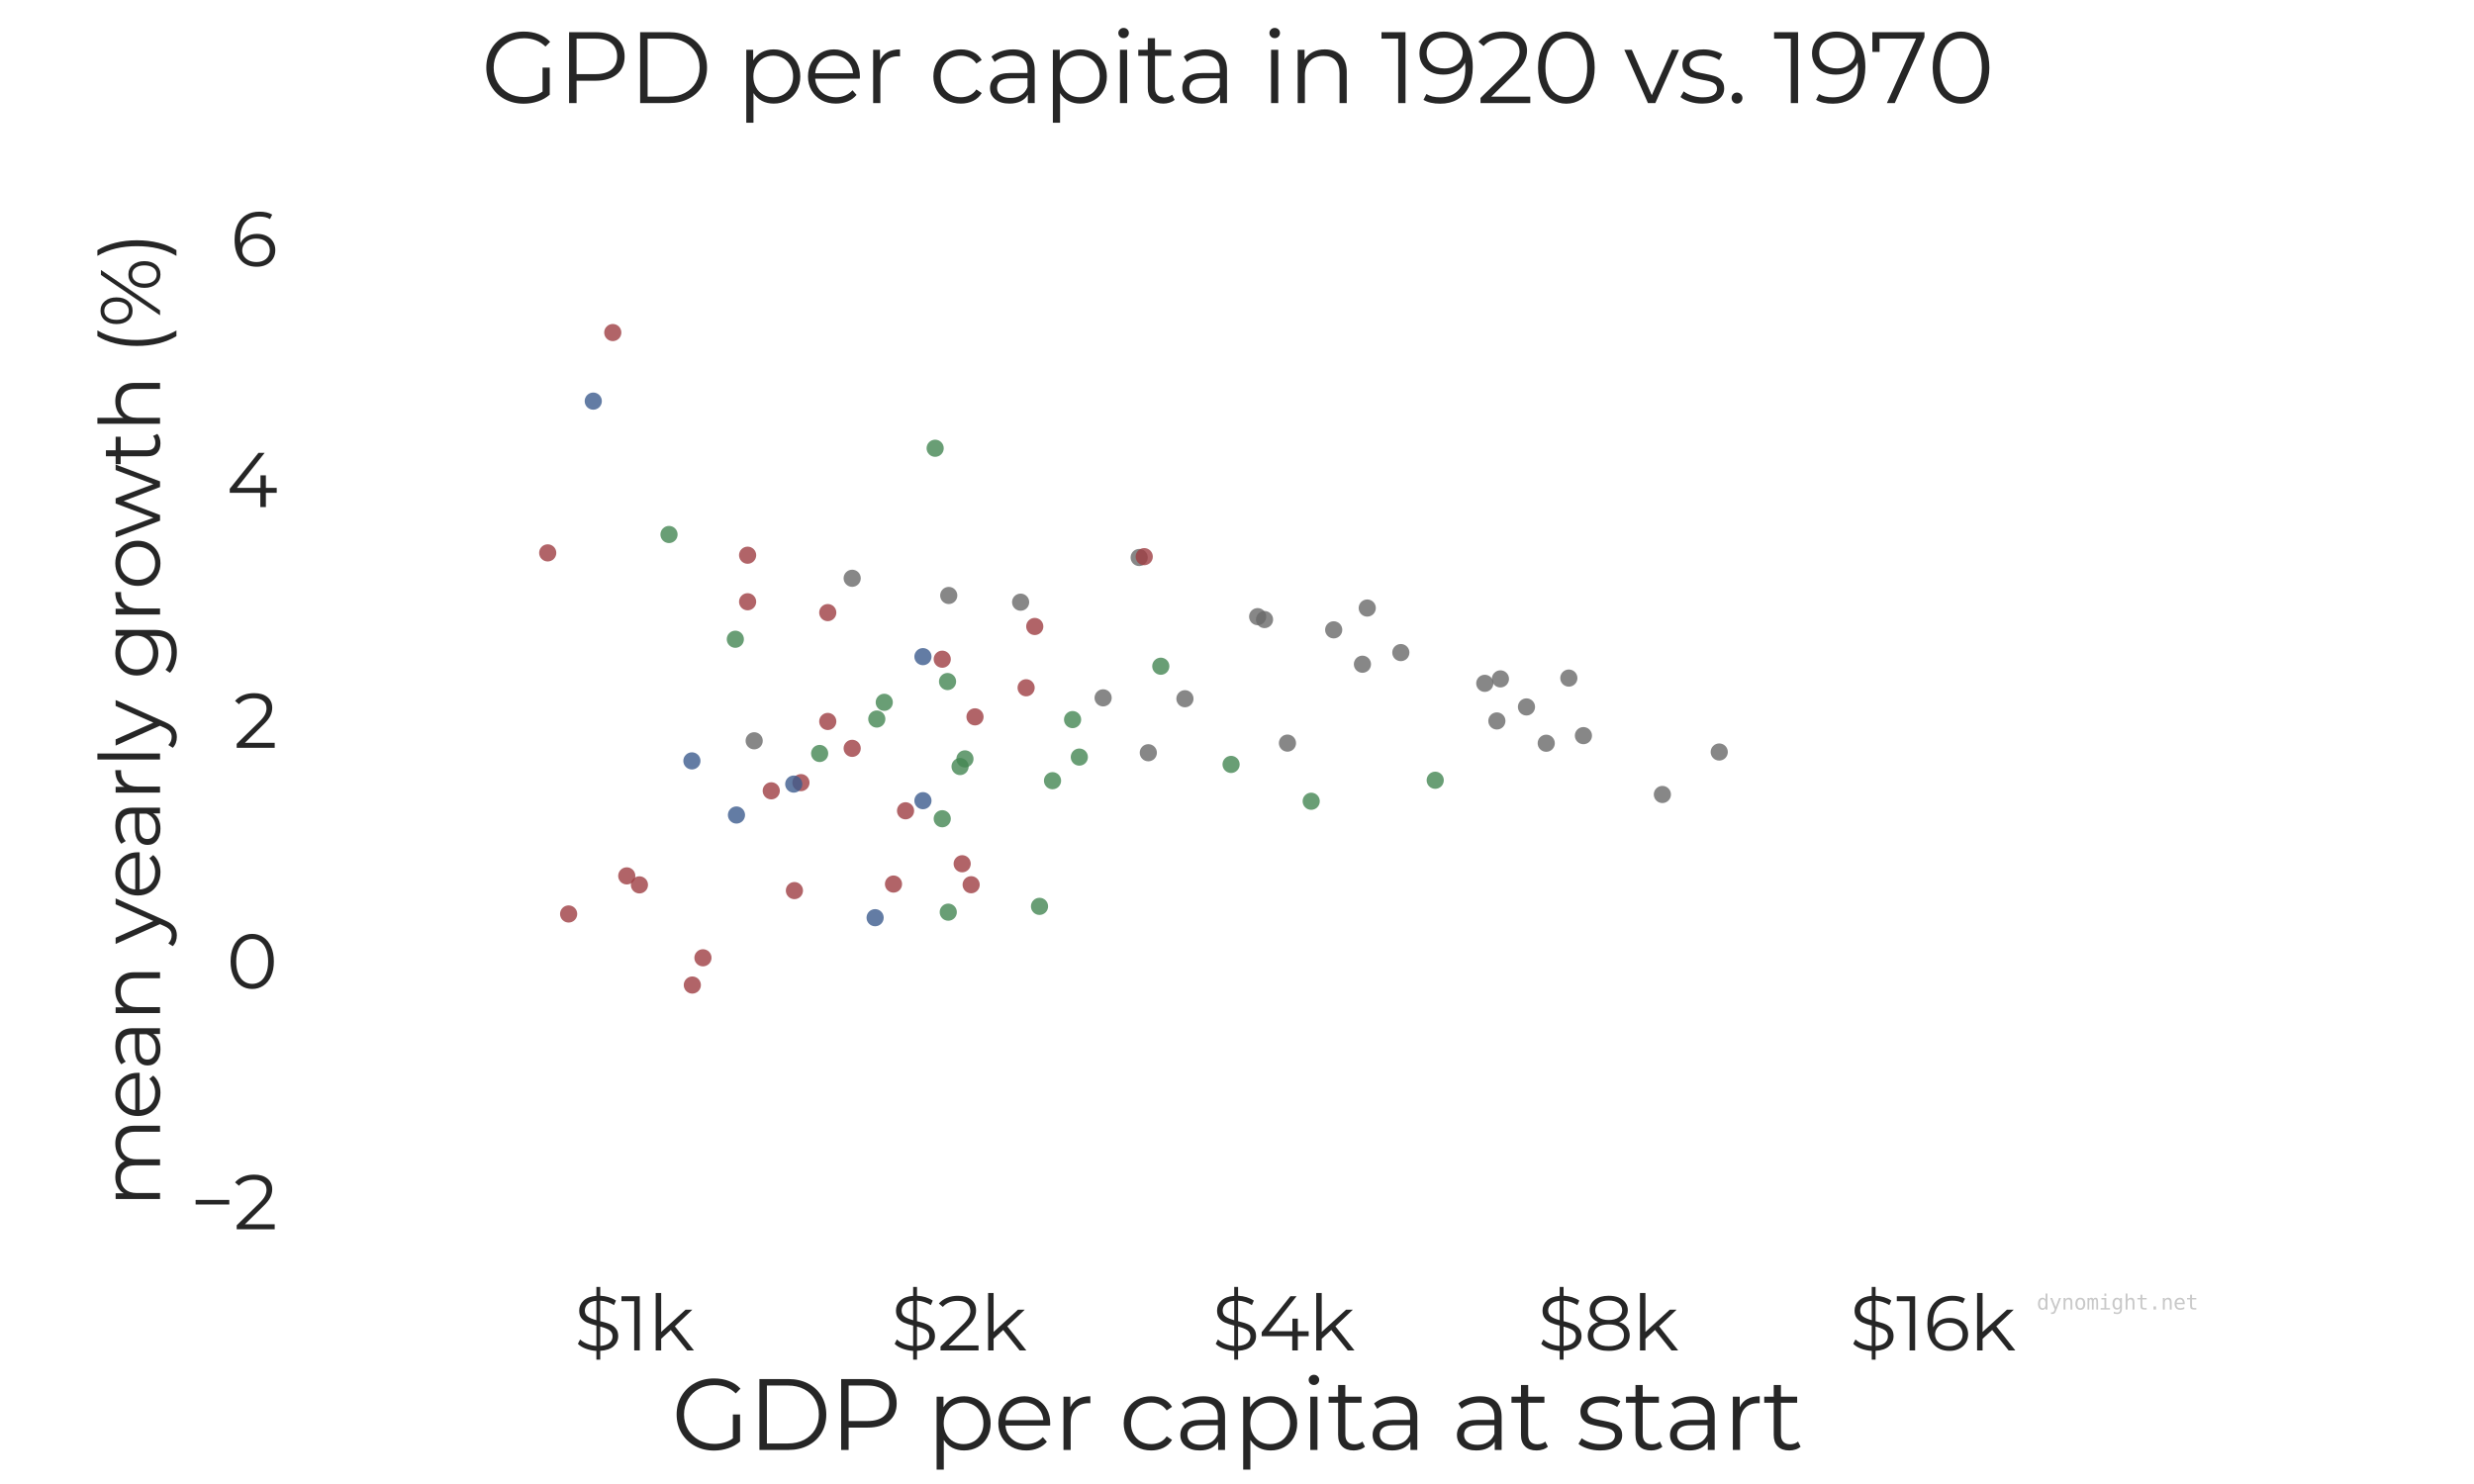 <?xml version="1.0" encoding="utf-8" standalone="no"?>
<!DOCTYPE svg PUBLIC "-//W3C//DTD SVG 1.1//EN"
  "http://www.w3.org/Graphics/SVG/1.1/DTD/svg11.dtd">
<svg height="432pt" version="1.1" viewBox="0 0 720 432" width="720pt" xmlns="http://www.w3.org/2000/svg" xmlns:xlink="http://www.w3.org/1999/xlink">
 <defs>
  <style type="text/css">*{stroke-linecap:butt;stroke-linejoin:round;}</style>
 </defs>
 <g id="figure_1">
  <g id="patch_1">
   <path d="M 0 432 
L 720 432 
L 720 0 
L 0 0 
z
" style="fill:#ffffff;"/>
  </g>
  <g id="axes_1">
   <g id="patch_2">
    <path d="M 90 367.2 
L 648 367.2 
L 648 51.84 
L 90 51.84 
z
" style="fill:#ffffff;"/>
   </g>
   <g id="matplotlib.axis_1">
    <g id="xtick_1">
     <g id="text_1">
      <!-- $1k -->
      <g style="fill:#262626;" transform="translate(167.12 393.111)scale(0.22 -0.22)">
       <defs>
        <path d="M 3635 1184 
Q 3635 691 3257 348 
Q 2880 6 2150 -32 
L 2150 -768 
L 1830 -768 
L 1830 -38 
Q 1363 -13 950 144 
Q 538 301 301 544 
L 486 909 
Q 710 691 1072 544 
Q 1434 397 1830 371 
L 1830 2054 
Q 1389 2163 1094 2288 
Q 800 2413 605 2653 
Q 410 2893 410 3290 
Q 410 3782 768 4118 
Q 1126 4454 1830 4512 
L 1830 5248 
L 2150 5248 
L 2150 4518 
Q 2515 4506 2857 4400 
Q 3200 4294 3450 4122 
L 3290 3744 
Q 3027 3910 2732 4006 
Q 2438 4102 2150 4115 
L 2150 2419 
Q 2624 2304 2925 2185 
Q 3226 2067 3430 1824 
Q 3635 1581 3635 1184 
z
M 877 3302 
Q 877 2970 1123 2797 
Q 1370 2624 1830 2502 
L 1830 4102 
Q 1357 4064 1117 3843 
Q 877 3622 877 3302 
z
M 2150 371 
Q 2656 410 2912 621 
Q 3168 832 3168 1158 
Q 3168 1504 2905 1677 
Q 2643 1850 2150 1971 
L 2150 371 
z
" id="Montserrat-Regular-24" transform="scale(0.016)"/>
        <path d="M 1574 4480 
L 1574 0 
L 1114 0 
L 1114 4070 
L 58 4070 
L 58 4480 
L 1574 4480 
z
" id="Montserrat-Regular-31" transform="scale(0.016)"/>
        <path d="M 1882 1690 
L 1088 960 
L 1088 0 
L 634 0 
L 634 4749 
L 1088 4749 
L 1088 1530 
L 3098 3366 
L 3661 3366 
L 2221 1990 
L 3795 0 
L 3238 0 
L 1882 1690 
z
" id="Montserrat-Regular-6b" transform="scale(0.016)"/>
       </defs>
       <use xlink:href="#Montserrat-Regular-24"/>
       <use x="61.5" xlink:href="#Montserrat-Regular-31"/>
       <use x="97.6" xlink:href="#Montserrat-Regular-6b"/>
      </g>
     </g>
    </g>
    <g id="xtick_2">
     <g id="text_2">
      <!-- $2k -->
      <g style="fill:#262626;" transform="translate(259.309 393.111)scale(0.22 -0.22)">
       <defs>
        <path d="M 3392 410 
L 3392 0 
L 250 0 
L 250 326 
L 2112 2150 
Q 2464 2496 2589 2749 
Q 2714 3002 2714 3258 
Q 2714 3654 2442 3875 
Q 2170 4096 1664 4096 
Q 877 4096 442 3597 
L 115 3878 
Q 378 4186 784 4352 
Q 1190 4518 1702 4518 
Q 2387 4518 2787 4195 
Q 3187 3872 3187 3309 
Q 3187 2963 3033 2643 
Q 2880 2323 2451 1907 
L 928 410 
L 3392 410 
z
" id="Montserrat-Regular-32" transform="scale(0.016)"/>
       </defs>
       <use xlink:href="#Montserrat-Regular-24"/>
       <use x="61.5" xlink:href="#Montserrat-Regular-32"/>
       <use x="118.3" xlink:href="#Montserrat-Regular-6b"/>
      </g>
     </g>
    </g>
    <g id="xtick_3">
     <g id="text_3">
      <!-- $4k -->
      <g style="fill:#262626;" transform="translate(352.752 393.111)scale(0.22 -0.22)">
       <defs>
        <path d="M 4141 1178 
L 3245 1178 
L 3245 0 
L 2784 0 
L 2784 1178 
L 256 1178 
L 256 1510 
L 2630 4480 
L 3142 4480 
L 851 1587 
L 2797 1587 
L 2797 2624 
L 3245 2624 
L 3245 1587 
L 4141 1587 
L 4141 1178 
z
" id="Montserrat-Regular-34" transform="scale(0.016)"/>
       </defs>
       <use xlink:href="#Montserrat-Regular-24"/>
       <use x="61.5" xlink:href="#Montserrat-Regular-34"/>
       <use x="127.6" xlink:href="#Montserrat-Regular-6b"/>
      </g>
     </g>
    </g>
    <g id="xtick_4">
     <g id="text_4">
      <!-- $8k -->
      <g style="fill:#262626;" transform="translate(447.471 393.111)scale(0.22 -0.22)">
       <defs>
        <path d="M 2899 2349 
Q 3322 2208 3549 1926 
Q 3776 1645 3776 1248 
Q 3776 858 3565 566 
Q 3354 275 2960 118 
Q 2566 -38 2035 -38 
Q 1229 -38 768 307 
Q 307 653 307 1248 
Q 307 1651 528 1929 
Q 749 2208 1171 2349 
Q 826 2483 646 2736 
Q 467 2989 467 3334 
Q 467 3878 892 4198 
Q 1318 4518 2035 4518 
Q 2509 4518 2864 4374 
Q 3219 4230 3417 3961 
Q 3616 3693 3616 3334 
Q 3616 2989 3430 2736 
Q 3245 2483 2899 2349 
z
M 928 3322 
Q 928 2950 1222 2732 
Q 1517 2515 2035 2515 
Q 2554 2515 2851 2732 
Q 3149 2950 3149 3315 
Q 3149 3693 2845 3910 
Q 2541 4128 2035 4128 
Q 1523 4128 1225 3910 
Q 928 3693 928 3322 
z
M 2035 352 
Q 2630 352 2966 595 
Q 3302 838 3302 1254 
Q 3302 1670 2966 1910 
Q 2630 2150 2035 2150 
Q 1446 2150 1110 1910 
Q 774 1670 774 1254 
Q 774 832 1107 592 
Q 1440 352 2035 352 
z
" id="Montserrat-Regular-38" transform="scale(0.016)"/>
       </defs>
       <use xlink:href="#Montserrat-Regular-24"/>
       <use x="61.5" xlink:href="#Montserrat-Regular-38"/>
       <use x="125.3" xlink:href="#Montserrat-Regular-6b"/>
      </g>
     </g>
    </g>
    <g id="xtick_5">
     <g id="text_5">
      <!-- $16k -->
      <g style="fill:#262626;" transform="translate(538.284 393.111)scale(0.22 -0.22)">
       <defs>
        <path d="M 2189 2682 
Q 2630 2682 2972 2515 
Q 3315 2349 3507 2045 
Q 3699 1741 3699 1338 
Q 3699 928 3500 614 
Q 3302 301 2953 131 
Q 2605 -38 2170 -38 
Q 1280 -38 806 547 
Q 333 1133 333 2202 
Q 333 2950 589 3468 
Q 845 3987 1305 4252 
Q 1766 4518 2381 4518 
Q 3046 4518 3443 4275 
L 3258 3904 
Q 2938 4115 2387 4115 
Q 1645 4115 1222 3644 
Q 800 3174 800 2278 
Q 800 2118 819 1914 
Q 986 2278 1350 2480 
Q 1715 2682 2189 2682 
z
M 2150 352 
Q 2637 352 2941 617 
Q 3245 883 3245 1325 
Q 3245 1766 2941 2028 
Q 2637 2291 2118 2291 
Q 1779 2291 1520 2163 
Q 1261 2035 1113 1811 
Q 966 1587 966 1312 
Q 966 1056 1104 838 
Q 1242 621 1510 486 
Q 1779 352 2150 352 
z
" id="Montserrat-Regular-36" transform="scale(0.016)"/>
       </defs>
       <use xlink:href="#Montserrat-Regular-24"/>
       <use x="61.5" xlink:href="#Montserrat-Regular-31"/>
       <use x="97.6" xlink:href="#Montserrat-Regular-36"/>
       <use x="158.5" xlink:href="#Montserrat-Regular-6b"/>
      </g>
     </g>
    </g>
    <g id="xtick_6"/>
    <g id="xtick_7"/>
    <g id="xtick_8"/>
    <g id="xtick_9"/>
    <g id="xtick_10"/>
    <g id="xtick_11"/>
    <g id="xtick_12"/>
    <g id="xtick_13"/>
    <g id="xtick_14"/>
    <g id="xtick_15"/>
    <g id="xtick_16"/>
    <g id="xtick_17"/>
   </g>
   <g id="matplotlib.axis_2">
    <g id="ytick_1">
     <g id="text_6">
      <!-- −2 -->
      <g style="fill:#262626;" transform="translate(55.355 357.842)scale(0.22 -0.22)">
       <defs>
        <path d="M 448 2426 
L 3232 2426 
L 3232 2048 
L 448 2048 
L 448 2426 
z
" id="Montserrat-Regular-2212" transform="scale(0.016)"/>
       </defs>
       <use xlink:href="#Montserrat-Regular-2212"/>
       <use x="57.5" xlink:href="#Montserrat-Regular-32"/>
      </g>
     </g>
    </g>
    <g id="ytick_2">
     <g id="text_7">
      <!-- 0 -->
      <g style="fill:#262626;" transform="translate(65.935 287.762)scale(0.22 -0.22)">
       <defs>
        <path d="M 2118 -38 
Q 1600 -38 1193 237 
Q 787 512 560 1027 
Q 333 1542 333 2240 
Q 333 2938 560 3453 
Q 787 3968 1193 4243 
Q 1600 4518 2118 4518 
Q 2637 4518 3043 4243 
Q 3450 3968 3680 3453 
Q 3910 2938 3910 2240 
Q 3910 1542 3680 1027 
Q 3450 512 3043 237 
Q 2637 -38 2118 -38 
z
M 2118 384 
Q 2509 384 2806 601 
Q 3104 819 3270 1235 
Q 3437 1651 3437 2240 
Q 3437 2829 3270 3245 
Q 3104 3661 2806 3878 
Q 2509 4096 2118 4096 
Q 1728 4096 1430 3878 
Q 1133 3661 966 3245 
Q 800 2829 800 2240 
Q 800 1651 966 1235 
Q 1133 819 1430 601 
Q 1728 384 2118 384 
z
" id="Montserrat-Regular-30" transform="scale(0.016)"/>
       </defs>
       <use xlink:href="#Montserrat-Regular-30"/>
      </g>
     </g>
    </g>
    <g id="ytick_3">
     <g id="text_8">
      <!-- 2 -->
      <g style="fill:#262626;" transform="translate(68.005 217.682)scale(0.22 -0.22)">
       <use xlink:href="#Montserrat-Regular-32"/>
      </g>
     </g>
    </g>
    <g id="ytick_4">
     <g id="text_9">
      <!-- 4 -->
      <g style="fill:#262626;" transform="translate(65.959 147.602)scale(0.22 -0.22)">
       <use xlink:href="#Montserrat-Regular-34"/>
      </g>
     </g>
    </g>
    <g id="ytick_5">
     <g id="text_10">
      <!-- 6 -->
      <g style="fill:#262626;" transform="translate(67.101 77.522)scale(0.22 -0.22)">
       <use xlink:href="#Montserrat-Regular-36"/>
      </g>
     </g>
    </g>
    <g id="text_11">
     <!-- mean yearly growth (%) -->
     <g style="fill:#262626;" transform="translate(46.577 351.473)rotate(-90)scale(0.24 -0.24)">
      <defs>
       <path d="M 4832 3392 
Q 5466 3392 5827 3027 
Q 6189 2662 6189 1952 
L 6189 0 
L 5734 0 
L 5734 1907 
Q 5734 2432 5481 2707 
Q 5229 2982 4768 2982 
Q 4243 2982 3942 2659 
Q 3642 2336 3642 1766 
L 3642 0 
L 3187 0 
L 3187 1907 
Q 3187 2432 2934 2707 
Q 2682 2982 2214 2982 
Q 1696 2982 1392 2659 
Q 1088 2336 1088 1766 
L 1088 0 
L 634 0 
L 634 3366 
L 1069 3366 
L 1069 2752 
Q 1248 3059 1568 3225 
Q 1888 3392 2304 3392 
Q 2726 3392 3036 3213 
Q 3347 3034 3501 2682 
Q 3686 3014 4035 3203 
Q 4384 3392 4832 3392 
z
" id="Montserrat-Regular-6d" transform="scale(0.016)"/>
       <path d="M 3565 1542 
L 749 1542 
Q 787 1018 1152 694 
Q 1517 371 2074 371 
Q 2387 371 2649 483 
Q 2912 595 3104 813 
L 3360 518 
Q 3136 250 2800 109 
Q 2464 -32 2061 -32 
Q 1542 -32 1142 189 
Q 742 410 518 800 
Q 294 1190 294 1683 
Q 294 2176 508 2566 
Q 723 2957 1097 3174 
Q 1472 3392 1939 3392 
Q 2406 3392 2777 3174 
Q 3149 2957 3360 2569 
Q 3571 2182 3571 1683 
L 3565 1542 
z
M 1939 3002 
Q 1453 3002 1123 2691 
Q 794 2381 749 1882 
L 3136 1882 
Q 3091 2381 2761 2691 
Q 2432 3002 1939 3002 
z
" id="Montserrat-Regular-65" transform="scale(0.016)"/>
       <path d="M 1811 3392 
Q 2470 3392 2822 3062 
Q 3174 2733 3174 2086 
L 3174 0 
L 2739 0 
L 2739 525 
Q 2586 262 2288 115 
Q 1990 -32 1581 -32 
Q 1018 -32 685 237 
Q 352 506 352 947 
Q 352 1376 662 1638 
Q 973 1901 1651 1901 
L 2720 1901 
L 2720 2106 
Q 2720 2541 2477 2768 
Q 2234 2995 1766 2995 
Q 1446 2995 1152 2889 
Q 858 2784 646 2598 
L 442 2938 
Q 698 3155 1056 3273 
Q 1414 3392 1811 3392 
z
M 1651 326 
Q 2035 326 2310 502 
Q 2586 678 2720 1011 
L 2720 1562 
L 1664 1562 
Q 800 1562 800 960 
Q 800 666 1024 496 
Q 1248 326 1651 326 
z
" id="Montserrat-Regular-61" transform="scale(0.016)"/>
       <path d="M 2349 3392 
Q 2982 3392 3356 3024 
Q 3731 2656 3731 1952 
L 3731 0 
L 3277 0 
L 3277 1907 
Q 3277 2432 3014 2707 
Q 2752 2982 2266 2982 
Q 1722 2982 1405 2659 
Q 1088 2336 1088 1766 
L 1088 0 
L 634 0 
L 634 3366 
L 1069 3366 
L 1069 2746 
Q 1254 3053 1584 3222 
Q 1914 3392 2349 3392 
z
" id="Montserrat-Regular-6e" transform="scale(0.016)"/>
       <path id="Montserrat-Regular-20" transform="scale(0.016)"/>
       <path d="M 3462 3366 
L 1779 -403 
Q 1574 -877 1305 -1075 
Q 1037 -1274 659 -1274 
Q 416 -1274 205 -1197 
Q -6 -1120 -160 -966 
L 51 -627 
Q 307 -883 666 -883 
Q 896 -883 1059 -755 
Q 1222 -627 1363 -320 
L 1510 6 
L 6 3366 
L 480 3366 
L 1747 506 
L 3014 3366 
L 3462 3366 
z
" id="Montserrat-Regular-79" transform="scale(0.016)"/>
       <path d="M 1069 2707 
Q 1229 3046 1545 3219 
Q 1862 3392 2330 3392 
L 2330 2950 
L 2221 2957 
Q 1690 2957 1389 2630 
Q 1088 2304 1088 1715 
L 1088 0 
L 634 0 
L 634 3366 
L 1069 3366 
L 1069 2707 
z
" id="Montserrat-Regular-72" transform="scale(0.016)"/>
       <path d="M 634 4749 
L 1088 4749 
L 1088 0 
L 634 0 
L 634 4749 
z
" id="Montserrat-Regular-6c" transform="scale(0.016)"/>
       <path d="M 3750 3366 
L 3750 410 
Q 3750 -448 3331 -861 
Q 2912 -1274 2067 -1274 
Q 1600 -1274 1181 -1136 
Q 762 -998 499 -755 
L 730 -410 
Q 973 -627 1321 -748 
Q 1670 -870 2054 -870 
Q 2694 -870 2995 -572 
Q 3296 -275 3296 352 
L 3296 781 
Q 3085 461 2742 294 
Q 2400 128 1984 128 
Q 1510 128 1123 336 
Q 736 544 515 918 
Q 294 1293 294 1766 
Q 294 2240 515 2611 
Q 736 2982 1120 3187 
Q 1504 3392 1984 3392 
Q 2413 3392 2758 3219 
Q 3104 3046 3315 2720 
L 3315 3366 
L 3750 3366 
z
M 2029 531 
Q 2394 531 2688 688 
Q 2982 845 3145 1126 
Q 3309 1408 3309 1766 
Q 3309 2125 3145 2403 
Q 2982 2682 2691 2838 
Q 2400 2995 2029 2995 
Q 1664 2995 1373 2841 
Q 1082 2688 918 2406 
Q 755 2125 755 1766 
Q 755 1408 918 1126 
Q 1082 845 1373 688 
Q 1664 531 2029 531 
z
" id="Montserrat-Regular-67" transform="scale(0.016)"/>
       <path d="M 2010 -32 
Q 1523 -32 1132 189 
Q 742 410 518 800 
Q 294 1190 294 1683 
Q 294 2176 518 2566 
Q 742 2957 1132 3174 
Q 1523 3392 2010 3392 
Q 2496 3392 2886 3174 
Q 3277 2957 3497 2566 
Q 3718 2176 3718 1683 
Q 3718 1190 3497 800 
Q 3277 410 2886 189 
Q 2496 -32 2010 -32 
z
M 2010 371 
Q 2368 371 2653 534 
Q 2938 698 3098 998 
Q 3258 1299 3258 1683 
Q 3258 2067 3098 2368 
Q 2938 2669 2653 2832 
Q 2368 2995 2010 2995 
Q 1651 2995 1366 2832 
Q 1082 2669 918 2368 
Q 755 2067 755 1683 
Q 755 1299 918 998 
Q 1082 698 1366 534 
Q 1651 371 2010 371 
z
" id="Montserrat-Regular-6f" transform="scale(0.016)"/>
       <path d="M 5574 3366 
L 4301 0 
L 3872 0 
L 2810 2758 
L 1747 0 
L 1318 0 
L 51 3366 
L 486 3366 
L 1542 506 
L 2624 3366 
L 3014 3366 
L 4090 506 
L 5158 3366 
L 5574 3366 
z
" id="Montserrat-Regular-77" transform="scale(0.016)"/>
       <path d="M 2406 205 
Q 2278 90 2089 29 
Q 1901 -32 1696 -32 
Q 1222 -32 966 224 
Q 710 480 710 947 
L 710 2982 
L 109 2982 
L 109 3366 
L 710 3366 
L 710 4102 
L 1165 4102 
L 1165 3366 
L 2189 3366 
L 2189 2982 
L 1165 2982 
L 1165 973 
Q 1165 672 1315 515 
Q 1466 358 1747 358 
Q 1888 358 2019 403 
Q 2150 448 2246 531 
L 2406 205 
z
" id="Montserrat-Regular-74" transform="scale(0.016)"/>
       <path d="M 2349 3392 
Q 2982 3392 3356 3024 
Q 3731 2656 3731 1952 
L 3731 0 
L 3277 0 
L 3277 1907 
Q 3277 2432 3014 2707 
Q 2752 2982 2266 2982 
Q 1722 2982 1405 2659 
Q 1088 2336 1088 1766 
L 1088 0 
L 634 0 
L 634 4749 
L 1088 4749 
L 1088 2778 
Q 1274 3072 1600 3232 
Q 1926 3392 2349 3392 
z
" id="Montserrat-Regular-68" transform="scale(0.016)"/>
       <path d="M 1408 -1242 
Q 1050 -653 858 112 
Q 666 877 666 1754 
Q 666 2630 858 3401 
Q 1050 4173 1408 4749 
L 1843 4749 
Q 1466 4102 1290 3360 
Q 1114 2618 1114 1754 
Q 1114 890 1290 147 
Q 1466 -595 1843 -1242 
L 1408 -1242 
z
" id="Montserrat-Regular-28" transform="scale(0.016)"/>
       <path d="M 1280 2080 
Q 826 2080 547 2416 
Q 269 2752 269 3296 
Q 269 3840 547 4176 
Q 826 4512 1280 4512 
Q 1728 4512 2009 4179 
Q 2291 3846 2291 3296 
Q 2291 2746 2009 2413 
Q 1728 2080 1280 2080 
z
M 3994 4480 
L 4371 4480 
L 1312 0 
L 934 0 
L 3994 4480 
z
M 1280 2368 
Q 1594 2368 1782 2614 
Q 1971 2861 1971 3296 
Q 1971 3731 1782 3977 
Q 1594 4224 1280 4224 
Q 960 4224 774 3974 
Q 589 3725 589 3296 
Q 589 2867 774 2617 
Q 960 2368 1280 2368 
z
M 4026 -32 
Q 3578 -32 3296 304 
Q 3014 640 3014 1184 
Q 3014 1728 3296 2064 
Q 3578 2400 4026 2400 
Q 4480 2400 4758 2064 
Q 5037 1728 5037 1184 
Q 5037 640 4758 304 
Q 4480 -32 4026 -32 
z
M 4026 256 
Q 4346 256 4531 505 
Q 4717 755 4717 1184 
Q 4717 1613 4531 1862 
Q 4346 2112 4026 2112 
Q 3712 2112 3523 1865 
Q 3334 1619 3334 1184 
Q 3334 749 3523 502 
Q 3712 256 4026 256 
z
" id="Montserrat-Regular-25" transform="scale(0.016)"/>
       <path d="M 256 -1242 
Q 634 -595 813 144 
Q 992 883 992 1754 
Q 992 2624 813 3363 
Q 634 4102 256 4749 
L 691 4749 
Q 1050 4173 1245 3401 
Q 1440 2630 1440 1754 
Q 1440 877 1248 109 
Q 1056 -659 691 -1242 
L 256 -1242 
z
" id="Montserrat-Regular-29" transform="scale(0.016)"/>
      </defs>
      <use xlink:href="#Montserrat-Regular-6d"/>
      <use x="106.1" xlink:href="#Montserrat-Regular-65"/>
      <use x="166.5" xlink:href="#Montserrat-Regular-61"/>
      <use x="225.5" xlink:href="#Montserrat-Regular-6e"/>
      <use x="293.2" xlink:href="#Montserrat-Regular-20"/>
      <use x="319.4" xlink:href="#Montserrat-Regular-79"/>
      <use x="373.6" xlink:href="#Montserrat-Regular-65"/>
      <use x="434" xlink:href="#Montserrat-Regular-61"/>
      <use x="493" xlink:href="#Montserrat-Regular-72"/>
      <use x="533.1" xlink:href="#Montserrat-Regular-6c"/>
      <use x="560" xlink:href="#Montserrat-Regular-79"/>
      <use x="614.2" xlink:href="#Montserrat-Regular-20"/>
      <use x="640.4" xlink:href="#Montserrat-Regular-67"/>
      <use x="709" xlink:href="#Montserrat-Regular-72"/>
      <use x="749.1" xlink:href="#Montserrat-Regular-6f"/>
      <use x="811.8" xlink:href="#Montserrat-Regular-77"/>
      <use x="899.7" xlink:href="#Montserrat-Regular-74"/>
      <use x="940.3" xlink:href="#Montserrat-Regular-68"/>
      <use x="1008" xlink:href="#Montserrat-Regular-20"/>
      <use x="1034.2" xlink:href="#Montserrat-Regular-28"/>
      <use x="1067.1" xlink:href="#Montserrat-Regular-25"/>
      <use x="1150" xlink:href="#Montserrat-Regular-29"/>
     </g>
    </g>
   </g>
   <g id="line2d_1">
    <defs>
     <path d="M 0 2.5 
C 0.663 2.5 1.299 2.237 1.768 1.768 
C 2.237 1.299 2.5 0.663 2.5 0 
C 2.5 -0.663 2.237 -1.299 1.768 -1.768 
C 1.299 -2.237 0.663 -2.5 0 -2.5 
C -0.663 -2.5 -1.299 -2.237 -1.768 -1.768 
C -2.237 -1.299 -2.5 -0.663 -2.5 0 
C -2.5 0.663 -2.237 1.299 -1.768 1.768 
C -1.299 2.237 -0.663 2.5 0 2.5 
z
" id="m9e8edec56c" style="stroke:#000000;stroke-opacity:0;"/>
    </defs>
    <g clip-path="url(#p803e95e1ff)">
     <use style="fill:#9d3e42;fill-opacity:0.8;stroke:#000000;stroke-opacity:0;" x="0" xlink:href="#m9e8edec56c" y="0"/>
    </g>
   </g>
   <g id="line2d_2">
    <defs>
     <path d="M 0 2.5 
C 0.663 2.5 1.299 2.237 1.768 1.768 
C 2.237 1.299 2.5 0.663 2.5 0 
C 2.5 -0.663 2.237 -1.299 1.768 -1.768 
C 1.299 -2.237 0.663 -2.5 0 -2.5 
C -0.663 -2.5 -1.299 -2.237 -1.768 -1.768 
C -2.237 -1.299 -2.5 -0.663 -2.5 0 
C -2.5 0.663 -2.237 1.299 -1.768 1.768 
C -1.299 2.237 -0.663 2.5 0 2.5 
z
" id="m5f83a54a30" style="stroke:#000000;stroke-opacity:0;"/>
    </defs>
    <g clip-path="url(#p803e95e1ff)">
     <use style="fill:#3d5b8d;fill-opacity:0.8;stroke:#000000;stroke-opacity:0;" x="0" xlink:href="#m5f83a54a30" y="0"/>
    </g>
   </g>
   <g id="line2d_3">
    <defs>
     <path d="M 0 2.5 
C 0.663 2.5 1.299 2.237 1.768 1.768 
C 2.237 1.299 2.5 0.663 2.5 0 
C 2.5 -0.663 2.237 -1.299 1.768 -1.768 
C 1.299 -2.237 0.663 -2.5 0 -2.5 
C -0.663 -2.5 -1.299 -2.237 -1.768 -1.768 
C -2.237 -1.299 -2.5 -0.663 -2.5 0 
C -2.5 0.663 -2.237 1.299 -1.768 1.768 
C -1.299 2.237 -0.663 2.5 0 2.5 
z
" id="m39fe8e379f" style="stroke:#000000;stroke-opacity:0;"/>
    </defs>
    <g clip-path="url(#p803e95e1ff)">
     <use style="fill:#696969;fill-opacity:0.8;stroke:#000000;stroke-opacity:0;" x="219.487" xlink:href="#m39fe8e379f" y="215.649"/>
    </g>
   </g>
   <g id="line2d_4">
    <g clip-path="url(#p803e95e1ff)">
     <use style="fill:#9d3e42;fill-opacity:0.8;stroke:#000000;stroke-opacity:0;" x="0" xlink:href="#m9e8edec56c" y="0"/>
    </g>
   </g>
   <g id="line2d_5">
    <defs>
     <path d="M 0 2.5 
C 0.663 2.5 1.299 2.237 1.768 1.768 
C 2.237 1.299 2.5 0.663 2.5 0 
C 2.5 -0.663 2.237 -1.299 1.768 -1.768 
C 1.299 -2.237 0.663 -2.5 0 -2.5 
C -0.663 -2.5 -1.299 -2.237 -1.768 -1.768 
C -2.237 -1.299 -2.5 -0.663 -2.5 0 
C -2.5 0.663 -2.237 1.299 -1.768 1.768 
C -1.299 2.237 -0.663 2.5 0 2.5 
z
" id="ma83fe38f73" style="stroke:#000000;stroke-opacity:0;"/>
    </defs>
    <g clip-path="url(#p803e95e1ff)">
     <use style="fill:#448653;fill-opacity:0.8;stroke:#000000;stroke-opacity:0;" x="417.688" xlink:href="#ma83fe38f73" y="227.135"/>
    </g>
   </g>
   <g id="line2d_6">
    <g clip-path="url(#p803e95e1ff)">
     <use style="fill:#9d3e42;fill-opacity:0.8;stroke:#000000;stroke-opacity:0;" x="0" xlink:href="#m9e8edec56c" y="0"/>
    </g>
   </g>
   <g id="line2d_7">
    <g clip-path="url(#p803e95e1ff)">
     <use style="fill:#696969;fill-opacity:0.8;stroke:#000000;stroke-opacity:0;" x="460.819" xlink:href="#m39fe8e379f" y="214.145"/>
    </g>
   </g>
   <g id="line2d_8">
    <g clip-path="url(#p803e95e1ff)">
     <use style="fill:#696969;fill-opacity:0.8;stroke:#000000;stroke-opacity:0;" x="368.012" xlink:href="#m39fe8e379f" y="180.357"/>
    </g>
   </g>
   <g id="line2d_9">
    <g clip-path="url(#p803e95e1ff)">
     <use style="fill:#9d3e42;fill-opacity:0.8;stroke:#000000;stroke-opacity:0;" x="0" xlink:href="#m9e8edec56c" y="0"/>
    </g>
   </g>
   <g id="line2d_10">
    <g clip-path="url(#p803e95e1ff)">
     <use style="fill:#3d5b8d;fill-opacity:0.8;stroke:#000000;stroke-opacity:0;" x="0" xlink:href="#m5f83a54a30" y="0"/>
    </g>
   </g>
   <g id="line2d_11">
    <g clip-path="url(#p803e95e1ff)">
     <use style="fill:#696969;fill-opacity:0.8;stroke:#000000;stroke-opacity:0;" x="435.63" xlink:href="#m39fe8e379f" y="209.871"/>
    </g>
   </g>
   <g id="line2d_12">
    <g clip-path="url(#p803e95e1ff)">
     <use style="fill:#3d5b8d;fill-opacity:0.8;stroke:#000000;stroke-opacity:0;" x="0" xlink:href="#m5f83a54a30" y="0"/>
    </g>
   </g>
   <g id="line2d_13">
    <g clip-path="url(#p803e95e1ff)">
     <use style="fill:#3d5b8d;fill-opacity:0.8;stroke:#000000;stroke-opacity:0;" x="0" xlink:href="#m5f83a54a30" y="0"/>
    </g>
   </g>
   <g id="line2d_14">
    <g clip-path="url(#p803e95e1ff)">
     <use style="fill:#9d3e42;fill-opacity:0.8;stroke:#000000;stroke-opacity:0;" x="0" xlink:href="#m9e8edec56c" y="0"/>
    </g>
   </g>
   <g id="line2d_15">
    <g clip-path="url(#p803e95e1ff)">
     <use style="fill:#696969;fill-opacity:0.8;stroke:#000000;stroke-opacity:0;" x="248.009" xlink:href="#m39fe8e379f" y="168.338"/>
    </g>
   </g>
   <g id="line2d_16">
    <g clip-path="url(#p803e95e1ff)">
     <use style="fill:#9d3e42;fill-opacity:0.8;stroke:#000000;stroke-opacity:0;" x="0" xlink:href="#m9e8edec56c" y="0"/>
    </g>
   </g>
   <g id="line2d_17">
    <g clip-path="url(#p803e95e1ff)">
     <use style="fill:#696969;fill-opacity:0.8;stroke:#000000;stroke-opacity:0;" x="0" xlink:href="#m39fe8e379f" y="0"/>
    </g>
   </g>
   <g id="line2d_18">
    <g clip-path="url(#p803e95e1ff)">
     <use style="fill:#696969;fill-opacity:0.8;stroke:#000000;stroke-opacity:0;" x="0" xlink:href="#m39fe8e379f" y="0"/>
    </g>
   </g>
   <g id="line2d_19">
    <g clip-path="url(#p803e95e1ff)">
     <use style="fill:#448653;fill-opacity:0.8;stroke:#000000;stroke-opacity:0;" x="274.218" xlink:href="#ma83fe38f73" y="238.34"/>
    </g>
   </g>
   <g id="line2d_20">
    <g clip-path="url(#p803e95e1ff)">
     <use style="fill:#448653;fill-opacity:0.8;stroke:#000000;stroke-opacity:0;" x="214.002" xlink:href="#ma83fe38f73" y="186.085"/>
    </g>
   </g>
   <g id="line2d_21">
    <g clip-path="url(#p803e95e1ff)">
     <use style="fill:#448653;fill-opacity:0.8;stroke:#000000;stroke-opacity:0;" x="0" xlink:href="#ma83fe38f73" y="0"/>
    </g>
   </g>
   <g id="line2d_22">
    <g clip-path="url(#p803e95e1ff)">
     <use style="fill:#3d5b8d;fill-opacity:0.8;stroke:#000000;stroke-opacity:0;" x="0" xlink:href="#m5f83a54a30" y="0"/>
    </g>
   </g>
   <g id="line2d_23">
    <g clip-path="url(#p803e95e1ff)">
     <use style="fill:#3d5b8d;fill-opacity:0.8;stroke:#000000;stroke-opacity:0;" x="0" xlink:href="#m5f83a54a30" y="0"/>
    </g>
   </g>
   <g id="line2d_24">
    <g clip-path="url(#p803e95e1ff)">
     <use style="fill:#696969;fill-opacity:0.8;stroke:#000000;stroke-opacity:0;" x="432.111" xlink:href="#m39fe8e379f" y="198.922"/>
    </g>
   </g>
   <g id="line2d_25">
    <g clip-path="url(#p803e95e1ff)">
     <use style="fill:#696969;fill-opacity:0.8;stroke:#000000;stroke-opacity:0;" x="456.573" xlink:href="#m39fe8e379f" y="197.392"/>
    </g>
   </g>
   <g id="line2d_26">
    <g clip-path="url(#p803e95e1ff)">
     <use style="fill:#448653;fill-opacity:0.8;stroke:#000000;stroke-opacity:0;" x="381.596" xlink:href="#ma83fe38f73" y="233.248"/>
    </g>
   </g>
   <g id="line2d_27">
    <g clip-path="url(#p803e95e1ff)">
     <use style="fill:#9d3e42;fill-opacity:0.8;stroke:#000000;stroke-opacity:0;" x="182.406" xlink:href="#m9e8edec56c" y="254.975"/>
    </g>
   </g>
   <g id="line2d_28">
    <g clip-path="url(#p803e95e1ff)">
     <use style="fill:#3d5b8d;fill-opacity:0.8;stroke:#000000;stroke-opacity:0;" x="0" xlink:href="#m5f83a54a30" y="0"/>
    </g>
   </g>
   <g id="line2d_29">
    <g clip-path="url(#p803e95e1ff)">
     <use style="fill:#3d5b8d;fill-opacity:0.8;stroke:#000000;stroke-opacity:0;" x="0" xlink:href="#m5f83a54a30" y="0"/>
    </g>
   </g>
   <g id="line2d_30">
    <g clip-path="url(#p803e95e1ff)">
     <use style="fill:#3d5b8d;fill-opacity:0.8;stroke:#000000;stroke-opacity:0;" x="0" xlink:href="#m5f83a54a30" y="0"/>
    </g>
   </g>
   <g id="line2d_31">
    <g clip-path="url(#p803e95e1ff)">
     <use style="fill:#3d5b8d;fill-opacity:0.8;stroke:#000000;stroke-opacity:0;" x="0" xlink:href="#m5f83a54a30" y="0"/>
    </g>
   </g>
   <g id="line2d_32">
    <g clip-path="url(#p803e95e1ff)">
     <use style="fill:#448653;fill-opacity:0.8;stroke:#000000;stroke-opacity:0;" x="257.343" xlink:href="#ma83fe38f73" y="204.45"/>
    </g>
   </g>
   <g id="line2d_33">
    <g clip-path="url(#p803e95e1ff)">
     <use style="fill:#3d5b8d;fill-opacity:0.8;stroke:#000000;stroke-opacity:0;" x="0" xlink:href="#m5f83a54a30" y="0"/>
    </g>
   </g>
   <g id="line2d_34">
    <g clip-path="url(#p803e95e1ff)">
     <use style="fill:#3d5b8d;fill-opacity:0.8;stroke:#000000;stroke-opacity:0;" x="0" xlink:href="#m5f83a54a30" y="0"/>
    </g>
   </g>
   <g id="line2d_35">
    <g clip-path="url(#p803e95e1ff)">
     <use style="fill:#448653;fill-opacity:0.8;stroke:#000000;stroke-opacity:0;" x="314.111" xlink:href="#ma83fe38f73" y="220.391"/>
    </g>
   </g>
   <g id="line2d_36">
    <g clip-path="url(#p803e95e1ff)">
     <use style="fill:#448653;fill-opacity:0.8;stroke:#000000;stroke-opacity:0;" x="337.822" xlink:href="#ma83fe38f73" y="193.943"/>
    </g>
   </g>
   <g id="line2d_37">
    <g clip-path="url(#p803e95e1ff)">
     <use style="fill:#448653;fill-opacity:0.8;stroke:#000000;stroke-opacity:0;" x="302.525" xlink:href="#ma83fe38f73" y="263.844"/>
    </g>
   </g>
   <g id="line2d_38">
    <g clip-path="url(#p803e95e1ff)">
     <use style="fill:#9d3e42;fill-opacity:0.8;stroke:#000000;stroke-opacity:0;" x="0" xlink:href="#m9e8edec56c" y="0"/>
    </g>
   </g>
   <g id="line2d_39">
    <g clip-path="url(#p803e95e1ff)">
     <use style="fill:#696969;fill-opacity:0.8;stroke:#000000;stroke-opacity:0;" x="0" xlink:href="#m39fe8e379f" y="0"/>
    </g>
   </g>
   <g id="line2d_40">
    <g clip-path="url(#p803e95e1ff)">
     <use style="fill:#696969;fill-opacity:0.8;stroke:#000000;stroke-opacity:0;" x="388.141" xlink:href="#m39fe8e379f" y="183.35"/>
    </g>
   </g>
   <g id="line2d_41">
    <g clip-path="url(#p803e95e1ff)">
     <use style="fill:#3d5b8d;fill-opacity:0.8;stroke:#000000;stroke-opacity:0;" x="0" xlink:href="#m5f83a54a30" y="0"/>
    </g>
   </g>
   <g id="line2d_42">
    <g clip-path="url(#p803e95e1ff)">
     <use style="fill:#448653;fill-opacity:0.8;stroke:#000000;stroke-opacity:0;" x="0" xlink:href="#ma83fe38f73" y="0"/>
    </g>
   </g>
   <g id="line2d_43">
    <g clip-path="url(#p803e95e1ff)">
     <use style="fill:#696969;fill-opacity:0.8;stroke:#000000;stroke-opacity:0;" x="436.662" xlink:href="#m39fe8e379f" y="197.628"/>
    </g>
   </g>
   <g id="line2d_44">
    <g clip-path="url(#p803e95e1ff)">
     <use style="fill:#448653;fill-opacity:0.8;stroke:#000000;stroke-opacity:0;" x="0" xlink:href="#ma83fe38f73" y="0"/>
    </g>
   </g>
   <g id="line2d_45">
    <g clip-path="url(#p803e95e1ff)">
     <use style="fill:#3d5b8d;fill-opacity:0.8;stroke:#000000;stroke-opacity:0;" x="268.601" xlink:href="#m5f83a54a30" y="233.082"/>
    </g>
   </g>
   <g id="line2d_46">
    <g clip-path="url(#p803e95e1ff)">
     <use style="fill:#448653;fill-opacity:0.8;stroke:#000000;stroke-opacity:0;" x="255.17" xlink:href="#ma83fe38f73" y="209.313"/>
    </g>
   </g>
   <g id="line2d_47">
    <g clip-path="url(#p803e95e1ff)">
     <use style="fill:#3d5b8d;fill-opacity:0.8;stroke:#000000;stroke-opacity:0;" x="254.682" xlink:href="#m5f83a54a30" y="267.144"/>
    </g>
   </g>
   <g id="line2d_48">
    <g clip-path="url(#p803e95e1ff)">
     <use style="fill:#696969;fill-opacity:0.8;stroke:#000000;stroke-opacity:0;" x="344.848" xlink:href="#m39fe8e379f" y="203.402"/>
    </g>
   </g>
   <g id="line2d_49">
    <g clip-path="url(#p803e95e1ff)">
     <use style="fill:#696969;fill-opacity:0.8;stroke:#000000;stroke-opacity:0;" x="0" xlink:href="#m39fe8e379f" y="0"/>
    </g>
   </g>
   <g id="line2d_50">
    <g clip-path="url(#p803e95e1ff)">
     <use style="fill:#3d5b8d;fill-opacity:0.8;stroke:#000000;stroke-opacity:0;" x="0" xlink:href="#m5f83a54a30" y="0"/>
    </g>
   </g>
   <g id="line2d_51">
    <g clip-path="url(#p803e95e1ff)">
     <use style="fill:#696969;fill-opacity:0.8;stroke:#000000;stroke-opacity:0;" x="331.53" xlink:href="#m39fe8e379f" y="162.29"/>
    </g>
   </g>
   <g id="line2d_52">
    <g clip-path="url(#p803e95e1ff)">
     <use style="fill:#696969;fill-opacity:0.8;stroke:#000000;stroke-opacity:0;" x="407.679" xlink:href="#m39fe8e379f" y="189.971"/>
    </g>
   </g>
   <g id="line2d_53">
    <g clip-path="url(#p803e95e1ff)">
     <use style="fill:#3d5b8d;fill-opacity:0.8;stroke:#000000;stroke-opacity:0;" x="0" xlink:href="#m5f83a54a30" y="0"/>
    </g>
   </g>
   <g id="line2d_54">
    <g clip-path="url(#p803e95e1ff)">
     <use style="fill:#696969;fill-opacity:0.8;stroke:#000000;stroke-opacity:0;" x="449.996" xlink:href="#m39fe8e379f" y="216.359"/>
    </g>
   </g>
   <g id="line2d_55">
    <g clip-path="url(#p803e95e1ff)">
     <use style="fill:#9d3e42;fill-opacity:0.8;stroke:#000000;stroke-opacity:0;" x="0" xlink:href="#m9e8edec56c" y="0"/>
    </g>
   </g>
   <g id="line2d_56">
    <g clip-path="url(#p803e95e1ff)">
     <use style="fill:#3d5b8d;fill-opacity:0.8;stroke:#000000;stroke-opacity:0;" x="214.331" xlink:href="#m5f83a54a30" y="237.253"/>
    </g>
   </g>
   <g id="line2d_57">
    <g clip-path="url(#p803e95e1ff)">
     <use style="fill:#3d5b8d;fill-opacity:0.8;stroke:#000000;stroke-opacity:0;" x="0" xlink:href="#m5f83a54a30" y="0"/>
    </g>
   </g>
   <g id="line2d_58">
    <g clip-path="url(#p803e95e1ff)">
     <use style="fill:#3d5b8d;fill-opacity:0.8;stroke:#000000;stroke-opacity:0;" x="0" xlink:href="#m5f83a54a30" y="0"/>
    </g>
   </g>
   <g id="line2d_59">
    <g clip-path="url(#p803e95e1ff)">
     <use style="fill:#3d5b8d;fill-opacity:0.8;stroke:#000000;stroke-opacity:0;" x="0" xlink:href="#m5f83a54a30" y="0"/>
    </g>
   </g>
   <g id="line2d_60">
    <g clip-path="url(#p803e95e1ff)">
     <use style="fill:#3d5b8d;fill-opacity:0.8;stroke:#000000;stroke-opacity:0;" x="0" xlink:href="#m5f83a54a30" y="0"/>
    </g>
   </g>
   <g id="line2d_61">
    <g clip-path="url(#p803e95e1ff)">
     <use style="fill:#696969;fill-opacity:0.8;stroke:#000000;stroke-opacity:0;" x="297.028" xlink:href="#m39fe8e379f" y="175.298"/>
    </g>
   </g>
   <g id="line2d_62">
    <g clip-path="url(#p803e95e1ff)">
     <use style="fill:#448653;fill-opacity:0.8;stroke:#000000;stroke-opacity:0;" x="280.827" xlink:href="#ma83fe38f73" y="220.915"/>
    </g>
   </g>
   <g id="line2d_63">
    <g clip-path="url(#p803e95e1ff)">
     <use style="fill:#9d3e42;fill-opacity:0.8;stroke:#000000;stroke-opacity:0;" x="301.142" xlink:href="#m9e8edec56c" y="182.37"/>
    </g>
   </g>
   <g id="line2d_64">
    <g clip-path="url(#p803e95e1ff)">
     <use style="fill:#448653;fill-opacity:0.8;stroke:#000000;stroke-opacity:0;" x="275.97" xlink:href="#ma83fe38f73" y="265.535"/>
    </g>
   </g>
   <g id="line2d_65">
    <g clip-path="url(#p803e95e1ff)">
     <use style="fill:#696969;fill-opacity:0.8;stroke:#000000;stroke-opacity:0;" x="0" xlink:href="#m39fe8e379f" y="0"/>
    </g>
   </g>
   <g id="line2d_66">
    <g clip-path="url(#p803e95e1ff)">
     <use style="fill:#448653;fill-opacity:0.8;stroke:#000000;stroke-opacity:0;" x="0" xlink:href="#ma83fe38f73" y="0"/>
    </g>
   </g>
   <g id="line2d_67">
    <g clip-path="url(#p803e95e1ff)">
     <use style="fill:#696969;fill-opacity:0.8;stroke:#000000;stroke-opacity:0;" x="321.038" xlink:href="#m39fe8e379f" y="203.147"/>
    </g>
   </g>
   <g id="line2d_68">
    <g clip-path="url(#p803e95e1ff)">
     <use style="fill:#9d3e42;fill-opacity:0.8;stroke:#000000;stroke-opacity:0;" x="231.196" xlink:href="#m9e8edec56c" y="259.256"/>
    </g>
   </g>
   <g id="line2d_69">
    <g clip-path="url(#p803e95e1ff)">
     <use style="fill:#9d3e42;fill-opacity:0.8;stroke:#000000;stroke-opacity:0;" x="186.092" xlink:href="#m9e8edec56c" y="257.593"/>
    </g>
   </g>
   <g id="line2d_70">
    <g clip-path="url(#p803e95e1ff)">
     <use style="fill:#696969;fill-opacity:0.8;stroke:#000000;stroke-opacity:0;" x="374.686" xlink:href="#m39fe8e379f" y="216.323"/>
    </g>
   </g>
   <g id="line2d_71">
    <g clip-path="url(#p803e95e1ff)">
     <use style="fill:#9d3e42;fill-opacity:0.8;stroke:#000000;stroke-opacity:0;" x="217.576" xlink:href="#m9e8edec56c" y="161.624"/>
    </g>
   </g>
   <g id="line2d_72">
    <g clip-path="url(#p803e95e1ff)">
     <use style="fill:#9d3e42;fill-opacity:0.8;stroke:#000000;stroke-opacity:0;" x="217.576" xlink:href="#m9e8edec56c" y="175.174"/>
    </g>
   </g>
   <g id="line2d_73">
    <g clip-path="url(#p803e95e1ff)">
     <use style="fill:#696969;fill-opacity:0.8;stroke:#000000;stroke-opacity:0;" x="0" xlink:href="#m39fe8e379f" y="0"/>
    </g>
   </g>
   <g id="line2d_74">
    <g clip-path="url(#p803e95e1ff)">
     <use style="fill:#9d3e42;fill-opacity:0.8;stroke:#000000;stroke-opacity:0;" x="0" xlink:href="#m9e8edec56c" y="0"/>
    </g>
   </g>
   <g id="line2d_75">
    <g clip-path="url(#p803e95e1ff)">
     <use style="fill:#696969;fill-opacity:0.8;stroke:#000000;stroke-opacity:0;" x="366.012" xlink:href="#m39fe8e379f" y="179.509"/>
    </g>
   </g>
   <g id="line2d_76">
    <g clip-path="url(#p803e95e1ff)">
     <use style="fill:#448653;fill-opacity:0.8;stroke:#000000;stroke-opacity:0;" x="194.702" xlink:href="#ma83fe38f73" y="155.594"/>
    </g>
   </g>
   <g id="line2d_77">
    <g clip-path="url(#p803e95e1ff)">
     <use style="fill:#9d3e42;fill-opacity:0.8;stroke:#000000;stroke-opacity:0;" x="248.009" xlink:href="#m9e8edec56c" y="217.849"/>
    </g>
   </g>
   <g id="line2d_78">
    <g clip-path="url(#p803e95e1ff)">
     <use style="fill:#9d3e42;fill-opacity:0.8;stroke:#000000;stroke-opacity:0;" x="333.003" xlink:href="#m9e8edec56c" y="162.045"/>
    </g>
   </g>
   <g id="line2d_79">
    <g clip-path="url(#p803e95e1ff)">
     <use style="fill:#9d3e42;fill-opacity:0.8;stroke:#000000;stroke-opacity:0;" x="0" xlink:href="#m9e8edec56c" y="0"/>
    </g>
   </g>
   <g id="line2d_80">
    <g clip-path="url(#p803e95e1ff)">
     <use style="fill:#3d5b8d;fill-opacity:0.8;stroke:#000000;stroke-opacity:0;" x="0" xlink:href="#m5f83a54a30" y="0"/>
    </g>
   </g>
   <g id="line2d_81">
    <g clip-path="url(#p803e95e1ff)">
     <use style="fill:#9d3e42;fill-opacity:0.8;stroke:#000000;stroke-opacity:0;" x="0" xlink:href="#m9e8edec56c" y="0"/>
    </g>
   </g>
   <g id="line2d_82">
    <g clip-path="url(#p803e95e1ff)">
     <use style="fill:#9d3e42;fill-opacity:0.8;stroke:#000000;stroke-opacity:0;" x="0" xlink:href="#m9e8edec56c" y="0"/>
    </g>
   </g>
   <g id="line2d_83">
    <g clip-path="url(#p803e95e1ff)">
     <use style="fill:#9d3e42;fill-opacity:0.8;stroke:#000000;stroke-opacity:0;" x="233.099" xlink:href="#m9e8edec56c" y="227.829"/>
    </g>
   </g>
   <g id="line2d_84">
    <g clip-path="url(#p803e95e1ff)">
     <use style="fill:#9d3e42;fill-opacity:0.8;stroke:#000000;stroke-opacity:0;" x="0" xlink:href="#m9e8edec56c" y="0"/>
    </g>
   </g>
   <g id="line2d_85">
    <g clip-path="url(#p803e95e1ff)">
     <use style="fill:#9d3e42;fill-opacity:0.8;stroke:#000000;stroke-opacity:0;" x="0" xlink:href="#m9e8edec56c" y="0"/>
    </g>
   </g>
   <g id="line2d_86">
    <g clip-path="url(#p803e95e1ff)">
     <use style="fill:#9d3e42;fill-opacity:0.8;stroke:#000000;stroke-opacity:0;" x="298.63" xlink:href="#m9e8edec56c" y="200.213"/>
    </g>
   </g>
   <g id="line2d_87">
    <g clip-path="url(#p803e95e1ff)">
     <use style="fill:#3d5b8d;fill-opacity:0.8;stroke:#000000;stroke-opacity:0;" x="0" xlink:href="#m5f83a54a30" y="0"/>
    </g>
   </g>
   <g id="line2d_88">
    <g clip-path="url(#p803e95e1ff)">
     <use style="fill:#3d5b8d;fill-opacity:0.8;stroke:#000000;stroke-opacity:0;" x="0" xlink:href="#m5f83a54a30" y="0"/>
    </g>
   </g>
   <g id="line2d_89">
    <g clip-path="url(#p803e95e1ff)">
     <use style="fill:#448653;fill-opacity:0.8;stroke:#000000;stroke-opacity:0;" x="0" xlink:href="#ma83fe38f73" y="0"/>
    </g>
   </g>
   <g id="line2d_90">
    <g clip-path="url(#p803e95e1ff)">
     <use style="fill:#9d3e42;fill-opacity:0.8;stroke:#000000;stroke-opacity:0;" x="260.031" xlink:href="#m9e8edec56c" y="257.355"/>
    </g>
   </g>
   <g id="line2d_91">
    <g clip-path="url(#p803e95e1ff)">
     <use style="fill:#3d5b8d;fill-opacity:0.8;stroke:#000000;stroke-opacity:0;" x="0" xlink:href="#m5f83a54a30" y="0"/>
    </g>
   </g>
   <g id="line2d_92">
    <g clip-path="url(#p803e95e1ff)">
     <use style="fill:#696969;fill-opacity:0.8;stroke:#000000;stroke-opacity:0;" x="0" xlink:href="#m39fe8e379f" y="0"/>
    </g>
   </g>
   <g id="line2d_93">
    <g clip-path="url(#p803e95e1ff)">
     <use style="fill:#696969;fill-opacity:0.8;stroke:#000000;stroke-opacity:0;" x="0" xlink:href="#m39fe8e379f" y="0"/>
    </g>
   </g>
   <g id="line2d_94">
    <g clip-path="url(#p803e95e1ff)">
     <use style="fill:#696969;fill-opacity:0.8;stroke:#000000;stroke-opacity:0;" x="0" xlink:href="#m39fe8e379f" y="0"/>
    </g>
   </g>
   <g id="line2d_95">
    <g clip-path="url(#p803e95e1ff)">
     <use style="fill:#3d5b8d;fill-opacity:0.8;stroke:#000000;stroke-opacity:0;" x="201.363" xlink:href="#m5f83a54a30" y="221.5"/>
    </g>
   </g>
   <g id="line2d_96">
    <g clip-path="url(#p803e95e1ff)">
     <use style="fill:#696969;fill-opacity:0.8;stroke:#000000;stroke-opacity:0;" x="0" xlink:href="#m39fe8e379f" y="0"/>
    </g>
   </g>
   <g id="line2d_97">
    <g clip-path="url(#p803e95e1ff)">
     <use style="fill:#3d5b8d;fill-opacity:0.8;stroke:#000000;stroke-opacity:0;" x="0" xlink:href="#m5f83a54a30" y="0"/>
    </g>
   </g>
   <g id="line2d_98">
    <g clip-path="url(#p803e95e1ff)">
     <use style="fill:#448653;fill-opacity:0.8;stroke:#000000;stroke-opacity:0;" x="312.149" xlink:href="#ma83fe38f73" y="209.478"/>
    </g>
   </g>
   <g id="line2d_99">
    <g clip-path="url(#p803e95e1ff)">
     <use style="fill:#696969;fill-opacity:0.8;stroke:#000000;stroke-opacity:0;" x="0" xlink:href="#m39fe8e379f" y="0"/>
    </g>
   </g>
   <g id="line2d_100">
    <g clip-path="url(#p803e95e1ff)">
     <use style="fill:#3d5b8d;fill-opacity:0.8;stroke:#000000;stroke-opacity:0;" x="0" xlink:href="#m5f83a54a30" y="0"/>
    </g>
   </g>
   <g id="line2d_101">
    <g clip-path="url(#p803e95e1ff)">
     <use style="fill:#696969;fill-opacity:0.8;stroke:#000000;stroke-opacity:0;" x="0" xlink:href="#m39fe8e379f" y="0"/>
    </g>
   </g>
   <g id="line2d_102">
    <g clip-path="url(#p803e95e1ff)">
     <use style="fill:#9d3e42;fill-opacity:0.8;stroke:#000000;stroke-opacity:0;" x="201.484" xlink:href="#m9e8edec56c" y="286.75"/>
    </g>
   </g>
   <g id="line2d_103">
    <g clip-path="url(#p803e95e1ff)">
     <use style="fill:#696969;fill-opacity:0.8;stroke:#000000;stroke-opacity:0;" x="0" xlink:href="#m39fe8e379f" y="0"/>
    </g>
   </g>
   <g id="line2d_104">
    <g clip-path="url(#p803e95e1ff)">
     <use style="fill:#9d3e42;fill-opacity:0.8;stroke:#000000;stroke-opacity:0;" x="0" xlink:href="#m9e8edec56c" y="0"/>
    </g>
   </g>
   <g id="line2d_105">
    <g clip-path="url(#p803e95e1ff)">
     <use style="fill:#3d5b8d;fill-opacity:0.8;stroke:#000000;stroke-opacity:0;" x="0" xlink:href="#m5f83a54a30" y="0"/>
    </g>
   </g>
   <g id="line2d_106">
    <g clip-path="url(#p803e95e1ff)">
     <use style="fill:#3d5b8d;fill-opacity:0.8;stroke:#000000;stroke-opacity:0;" x="0" xlink:href="#m5f83a54a30" y="0"/>
    </g>
   </g>
   <g id="line2d_107">
    <g clip-path="url(#p803e95e1ff)">
     <use style="fill:#3d5b8d;fill-opacity:0.8;stroke:#000000;stroke-opacity:0;" x="0" xlink:href="#m5f83a54a30" y="0"/>
    </g>
   </g>
   <g id="line2d_108">
    <g clip-path="url(#p803e95e1ff)">
     <use style="fill:#3d5b8d;fill-opacity:0.8;stroke:#000000;stroke-opacity:0;" x="0" xlink:href="#m5f83a54a30" y="0"/>
    </g>
   </g>
   <g id="line2d_109">
    <g clip-path="url(#p803e95e1ff)">
     <use style="fill:#9d3e42;fill-opacity:0.8;stroke:#000000;stroke-opacity:0;" x="263.541" xlink:href="#m9e8edec56c" y="236.026"/>
    </g>
   </g>
   <g id="line2d_110">
    <g clip-path="url(#p803e95e1ff)">
     <use style="fill:#3d5b8d;fill-opacity:0.8;stroke:#000000;stroke-opacity:0;" x="0" xlink:href="#m5f83a54a30" y="0"/>
    </g>
   </g>
   <g id="line2d_111">
    <g clip-path="url(#p803e95e1ff)">
     <use style="fill:#3d5b8d;fill-opacity:0.8;stroke:#000000;stroke-opacity:0;" x="0" xlink:href="#m5f83a54a30" y="0"/>
    </g>
   </g>
   <g id="line2d_112">
    <g clip-path="url(#p803e95e1ff)">
     <use style="fill:#3d5b8d;fill-opacity:0.8;stroke:#000000;stroke-opacity:0;" x="0" xlink:href="#m5f83a54a30" y="0"/>
    </g>
   </g>
   <g id="line2d_113">
    <g clip-path="url(#p803e95e1ff)">
     <use style="fill:#448653;fill-opacity:0.8;stroke:#000000;stroke-opacity:0;" x="279.408" xlink:href="#ma83fe38f73" y="223.143"/>
    </g>
   </g>
   <g id="line2d_114">
    <g clip-path="url(#p803e95e1ff)">
     <use style="fill:#696969;fill-opacity:0.8;stroke:#000000;stroke-opacity:0;" x="444.244" xlink:href="#m39fe8e379f" y="205.793"/>
    </g>
   </g>
   <g id="line2d_115">
    <g clip-path="url(#p803e95e1ff)">
     <use style="fill:#696969;fill-opacity:0.8;stroke:#000000;stroke-opacity:0;" x="396.503" xlink:href="#m39fe8e379f" y="193.36"/>
    </g>
   </g>
   <g id="line2d_116">
    <g clip-path="url(#p803e95e1ff)">
     <use style="fill:#9d3e42;fill-opacity:0.8;stroke:#000000;stroke-opacity:0;" x="165.487" xlink:href="#m9e8edec56c" y="266.062"/>
    </g>
   </g>
   <g id="line2d_117">
    <g clip-path="url(#p803e95e1ff)">
     <use style="fill:#696969;fill-opacity:0.8;stroke:#000000;stroke-opacity:0;" x="483.795" xlink:href="#m39fe8e379f" y="231.277"/>
    </g>
   </g>
   <g id="line2d_118">
    <g clip-path="url(#p803e95e1ff)">
     <use style="fill:#9d3e42;fill-opacity:0.8;stroke:#000000;stroke-opacity:0;" x="0" xlink:href="#m9e8edec56c" y="0"/>
    </g>
   </g>
   <g id="line2d_119">
    <g clip-path="url(#p803e95e1ff)">
     <use style="fill:#9d3e42;fill-opacity:0.8;stroke:#000000;stroke-opacity:0;" x="0" xlink:href="#m9e8edec56c" y="0"/>
    </g>
   </g>
   <g id="line2d_120">
    <g clip-path="url(#p803e95e1ff)">
     <use style="fill:#448653;fill-opacity:0.8;stroke:#000000;stroke-opacity:0;" x="306.311" xlink:href="#ma83fe38f73" y="227.266"/>
    </g>
   </g>
   <g id="line2d_121">
    <g clip-path="url(#p803e95e1ff)">
     <use style="fill:#448653;fill-opacity:0.8;stroke:#000000;stroke-opacity:0;" x="275.761" xlink:href="#ma83fe38f73" y="198.401"/>
    </g>
   </g>
   <g id="line2d_122">
    <g clip-path="url(#p803e95e1ff)">
     <use style="fill:#9d3e42;fill-opacity:0.8;stroke:#000000;stroke-opacity:0;" x="282.629" xlink:href="#m9e8edec56c" y="257.552"/>
    </g>
   </g>
   <g id="line2d_123">
    <g clip-path="url(#p803e95e1ff)">
     <use style="fill:#696969;fill-opacity:0.8;stroke:#000000;stroke-opacity:0;" x="334.191" xlink:href="#m39fe8e379f" y="219.127"/>
    </g>
   </g>
   <g id="line2d_124">
    <g clip-path="url(#p803e95e1ff)">
     <use style="fill:#448653;fill-opacity:0.8;stroke:#000000;stroke-opacity:0;" x="0" xlink:href="#ma83fe38f73" y="0"/>
    </g>
   </g>
   <g id="line2d_125">
    <g clip-path="url(#p803e95e1ff)">
     <use style="fill:#9d3e42;fill-opacity:0.8;stroke:#000000;stroke-opacity:0;" x="0" xlink:href="#m9e8edec56c" y="0"/>
    </g>
   </g>
   <g id="line2d_126">
    <g clip-path="url(#p803e95e1ff)">
     <use style="fill:#696969;fill-opacity:0.8;stroke:#000000;stroke-opacity:0;" x="276.109" xlink:href="#m39fe8e379f" y="173.346"/>
    </g>
   </g>
   <g id="line2d_127">
    <g clip-path="url(#p803e95e1ff)">
     <use style="fill:#448653;fill-opacity:0.8;stroke:#000000;stroke-opacity:0;" x="0" xlink:href="#ma83fe38f73" y="0"/>
    </g>
   </g>
   <g id="line2d_128">
    <g clip-path="url(#p803e95e1ff)">
     <use style="fill:#9d3e42;fill-opacity:0.8;stroke:#000000;stroke-opacity:0;" x="280.018" xlink:href="#m9e8edec56c" y="251.444"/>
    </g>
   </g>
   <g id="line2d_129">
    <g clip-path="url(#p803e95e1ff)">
     <use style="fill:#9d3e42;fill-opacity:0.8;stroke:#000000;stroke-opacity:0;" x="0" xlink:href="#m9e8edec56c" y="0"/>
    </g>
   </g>
   <g id="line2d_130">
    <g clip-path="url(#p803e95e1ff)">
     <use style="fill:#696969;fill-opacity:0.8;stroke:#000000;stroke-opacity:0;" x="80.11" xlink:href="#m39fe8e379f" y="140.475"/>
    </g>
   </g>
   <g id="line2d_131">
    <g clip-path="url(#p803e95e1ff)">
     <use style="fill:#9d3e42;fill-opacity:0.8;stroke:#000000;stroke-opacity:0;" x="0" xlink:href="#m9e8edec56c" y="0"/>
    </g>
   </g>
   <g id="line2d_132">
    <g clip-path="url(#p803e95e1ff)">
     <use style="fill:#3d5b8d;fill-opacity:0.8;stroke:#000000;stroke-opacity:0;" x="0" xlink:href="#m5f83a54a30" y="0"/>
    </g>
   </g>
   <g id="line2d_133">
    <g clip-path="url(#p803e95e1ff)">
     <use style="fill:#9d3e42;fill-opacity:0.8;stroke:#000000;stroke-opacity:0;" x="178.333" xlink:href="#m9e8edec56c" y="96.808"/>
    </g>
   </g>
   <g id="line2d_134">
    <g clip-path="url(#p803e95e1ff)">
     <use style="fill:#3d5b8d;fill-opacity:0.8;stroke:#000000;stroke-opacity:0;" x="0" xlink:href="#m5f83a54a30" y="0"/>
    </g>
   </g>
   <g id="line2d_135">
    <g clip-path="url(#p803e95e1ff)">
     <use style="fill:#3d5b8d;fill-opacity:0.8;stroke:#000000;stroke-opacity:0;" x="0" xlink:href="#m5f83a54a30" y="0"/>
    </g>
   </g>
   <g id="line2d_136">
    <g clip-path="url(#p803e95e1ff)">
     <use style="fill:#9d3e42;fill-opacity:0.8;stroke:#000000;stroke-opacity:0;" x="274.218" xlink:href="#m9e8edec56c" y="191.897"/>
    </g>
   </g>
   <g id="line2d_137">
    <g clip-path="url(#p803e95e1ff)">
     <use style="fill:#3d5b8d;fill-opacity:0.8;stroke:#000000;stroke-opacity:0;" x="0" xlink:href="#m5f83a54a30" y="0"/>
    </g>
   </g>
   <g id="line2d_138">
    <g clip-path="url(#p803e95e1ff)">
     <use style="fill:#448653;fill-opacity:0.8;stroke:#000000;stroke-opacity:0;" x="238.539" xlink:href="#ma83fe38f73" y="219.34"/>
    </g>
   </g>
   <g id="line2d_139">
    <g clip-path="url(#p803e95e1ff)">
     <use style="fill:#696969;fill-opacity:0.8;stroke:#000000;stroke-opacity:0;" x="0" xlink:href="#m39fe8e379f" y="0"/>
    </g>
   </g>
   <g id="line2d_140">
    <g clip-path="url(#p803e95e1ff)">
     <use style="fill:#3d5b8d;fill-opacity:0.8;stroke:#000000;stroke-opacity:0;" x="0" xlink:href="#m5f83a54a30" y="0"/>
    </g>
   </g>
   <g id="line2d_141">
    <g clip-path="url(#p803e95e1ff)">
     <use style="fill:#3d5b8d;fill-opacity:0.8;stroke:#000000;stroke-opacity:0;" x="172.657" xlink:href="#m5f83a54a30" y="116.769"/>
    </g>
   </g>
   <g id="line2d_142">
    <g clip-path="url(#p803e95e1ff)">
     <use style="fill:#696969;fill-opacity:0.8;stroke:#000000;stroke-opacity:0;" x="0" xlink:href="#m39fe8e379f" y="0"/>
    </g>
   </g>
   <g id="line2d_143">
    <g clip-path="url(#p803e95e1ff)">
     <use style="fill:#696969;fill-opacity:0.8;stroke:#000000;stroke-opacity:0;" x="0" xlink:href="#m39fe8e379f" y="0"/>
    </g>
   </g>
   <g id="line2d_144">
    <g clip-path="url(#p803e95e1ff)">
     <use style="fill:#696969;fill-opacity:0.8;stroke:#000000;stroke-opacity:0;" x="397.904" xlink:href="#m39fe8e379f" y="177.003"/>
    </g>
   </g>
   <g id="line2d_145">
    <g clip-path="url(#p803e95e1ff)">
     <use style="fill:#3d5b8d;fill-opacity:0.8;stroke:#000000;stroke-opacity:0;" x="0" xlink:href="#m5f83a54a30" y="0"/>
    </g>
   </g>
   <g id="line2d_146">
    <g clip-path="url(#p803e95e1ff)">
     <use style="fill:#3d5b8d;fill-opacity:0.8;stroke:#000000;stroke-opacity:0;" x="0" xlink:href="#m5f83a54a30" y="0"/>
    </g>
   </g>
   <g id="line2d_147">
    <g clip-path="url(#p803e95e1ff)">
     <use style="fill:#9d3e42;fill-opacity:0.8;stroke:#000000;stroke-opacity:0;" x="283.752" xlink:href="#m9e8edec56c" y="208.679"/>
    </g>
   </g>
   <g id="line2d_148">
    <g clip-path="url(#p803e95e1ff)">
     <use style="fill:#3d5b8d;fill-opacity:0.8;stroke:#000000;stroke-opacity:0;" x="0" xlink:href="#m5f83a54a30" y="0"/>
    </g>
   </g>
   <g id="line2d_149">
    <g clip-path="url(#p803e95e1ff)">
     <use style="fill:#3d5b8d;fill-opacity:0.8;stroke:#000000;stroke-opacity:0;" x="0" xlink:href="#m5f83a54a30" y="0"/>
    </g>
   </g>
   <g id="line2d_150">
    <g clip-path="url(#p803e95e1ff)">
     <use style="fill:#9d3e42;fill-opacity:0.8;stroke:#000000;stroke-opacity:0;" x="224.454" xlink:href="#m9e8edec56c" y="230.211"/>
    </g>
   </g>
   <g id="line2d_151">
    <g clip-path="url(#p803e95e1ff)">
     <use style="fill:#9d3e42;fill-opacity:0.8;stroke:#000000;stroke-opacity:0;" x="0" xlink:href="#m9e8edec56c" y="0"/>
    </g>
   </g>
   <g id="line2d_152">
    <g clip-path="url(#p803e95e1ff)">
     <use style="fill:#9d3e42;fill-opacity:0.8;stroke:#000000;stroke-opacity:0;" x="0" xlink:href="#m9e8edec56c" y="0"/>
    </g>
   </g>
   <g id="line2d_153">
    <g clip-path="url(#p803e95e1ff)">
     <use style="fill:#448653;fill-opacity:0.8;stroke:#000000;stroke-opacity:0;" x="0" xlink:href="#ma83fe38f73" y="0"/>
    </g>
   </g>
   <g id="line2d_154">
    <g clip-path="url(#p803e95e1ff)">
     <use style="fill:#3d5b8d;fill-opacity:0.8;stroke:#000000;stroke-opacity:0;" x="231.002" xlink:href="#m5f83a54a30" y="228.253"/>
    </g>
   </g>
   <g id="line2d_155">
    <g clip-path="url(#p803e95e1ff)">
     <use style="fill:#9d3e42;fill-opacity:0.8;stroke:#000000;stroke-opacity:0;" x="159.4" xlink:href="#m9e8edec56c" y="160.947"/>
    </g>
   </g>
   <g id="line2d_156">
    <g clip-path="url(#p803e95e1ff)">
     <use style="fill:#9d3e42;fill-opacity:0.8;stroke:#000000;stroke-opacity:0;" x="240.901" xlink:href="#m9e8edec56c" y="210.02"/>
    </g>
   </g>
   <g id="line2d_157">
    <g clip-path="url(#p803e95e1ff)">
     <use style="fill:#3d5b8d;fill-opacity:0.8;stroke:#000000;stroke-opacity:0;" x="0" xlink:href="#m5f83a54a30" y="0"/>
    </g>
   </g>
   <g id="line2d_158">
    <g clip-path="url(#p803e95e1ff)">
     <use style="fill:#3d5b8d;fill-opacity:0.8;stroke:#000000;stroke-opacity:0;" x="0" xlink:href="#m5f83a54a30" y="0"/>
    </g>
   </g>
   <g id="line2d_159">
    <g clip-path="url(#p803e95e1ff)">
     <use style="fill:#696969;fill-opacity:0.8;stroke:#000000;stroke-opacity:0;" x="0" xlink:href="#m39fe8e379f" y="0"/>
    </g>
   </g>
   <g id="line2d_160">
    <g clip-path="url(#p803e95e1ff)">
     <use style="fill:#448653;fill-opacity:0.8;stroke:#000000;stroke-opacity:0;" x="358.279" xlink:href="#ma83fe38f73" y="222.528"/>
    </g>
   </g>
   <g id="line2d_161">
    <g clip-path="url(#p803e95e1ff)">
     <use style="fill:#696969;fill-opacity:0.8;stroke:#000000;stroke-opacity:0;" x="500.343" xlink:href="#m39fe8e379f" y="218.914"/>
    </g>
   </g>
   <g id="line2d_162">
    <g clip-path="url(#p803e95e1ff)">
     <use style="fill:#9d3e42;fill-opacity:0.8;stroke:#000000;stroke-opacity:0;" x="0" xlink:href="#m9e8edec56c" y="0"/>
    </g>
   </g>
   <g id="line2d_163">
    <g clip-path="url(#p803e95e1ff)">
     <use style="fill:#448653;fill-opacity:0.8;stroke:#000000;stroke-opacity:0;" x="272.156" xlink:href="#ma83fe38f73" y="130.489"/>
    </g>
   </g>
   <g id="line2d_164">
    <g clip-path="url(#p803e95e1ff)">
     <use style="fill:#9d3e42;fill-opacity:0.8;stroke:#000000;stroke-opacity:0;" x="204.576" xlink:href="#m9e8edec56c" y="278.818"/>
    </g>
   </g>
   <g id="line2d_165">
    <g clip-path="url(#p803e95e1ff)">
     <use style="fill:#9d3e42;fill-opacity:0.8;stroke:#000000;stroke-opacity:0;" x="0" xlink:href="#m9e8edec56c" y="0"/>
    </g>
   </g>
   <g id="line2d_166">
    <g clip-path="url(#p803e95e1ff)">
     <use style="fill:#9d3e42;fill-opacity:0.8;stroke:#000000;stroke-opacity:0;" x="240.901" xlink:href="#m9e8edec56c" y="178.332"/>
    </g>
   </g>
   <g id="line2d_167">
    <g clip-path="url(#p803e95e1ff)">
     <use style="fill:#3d5b8d;fill-opacity:0.8;stroke:#000000;stroke-opacity:0;" x="268.601" xlink:href="#m5f83a54a30" y="191.153"/>
    </g>
   </g>
   <g id="line2d_168">
    <g clip-path="url(#p803e95e1ff)">
     <use style="fill:#3d5b8d;fill-opacity:0.8;stroke:#000000;stroke-opacity:0;" x="0" xlink:href="#m5f83a54a30" y="0"/>
    </g>
   </g>
   <g id="line2d_169">
    <g clip-path="url(#p803e95e1ff)">
     <use style="fill:#3d5b8d;fill-opacity:0.8;stroke:#000000;stroke-opacity:0;" x="0" xlink:href="#m5f83a54a30" y="0"/>
    </g>
   </g>
   <g id="text_12">
    <!-- dynomight.net -->
    <g style="fill:#262626;opacity:0.25;" transform="translate(592.741 381.216)scale(0.06 -0.06)">
     <defs>
      <path d="M 2681 3053 
L 2681 4863 
L 3256 4863 
L 3256 0 
L 2681 0 
L 2681 441 
Q 2538 181 2298 45 
Q 2059 -91 1747 -91 
Q 1113 -91 748 401 
Q 384 894 384 1759 
Q 384 2613 750 3098 
Q 1116 3584 1747 3584 
Q 2063 3584 2303 3448 
Q 2544 3313 2681 3053 
z
M 991 1747 
Q 991 1078 1203 737 
Q 1416 397 1831 397 
Q 2247 397 2464 740 
Q 2681 1084 2681 1747 
Q 2681 2413 2464 2755 
Q 2247 3097 1831 3097 
Q 1416 3097 1203 2756 
Q 991 2416 991 1747 
z
" id="DejaVuSansMono-64" transform="scale(0.016)"/>
      <path d="M 2681 1125 
Q 2538 759 2316 163 
Q 2006 -663 1900 -844 
Q 1756 -1088 1540 -1209 
Q 1325 -1331 1038 -1331 
L 575 -1331 
L 575 -850 
L 916 -850 
Q 1169 -850 1312 -703 
Q 1456 -556 1678 56 
L 325 3500 
L 934 3500 
L 1972 763 
L 2994 3500 
L 3603 3500 
L 2681 1125 
z
" id="DejaVuSansMono-79" transform="scale(0.016)"/>
      <path d="M 3284 2169 
L 3284 0 
L 2706 0 
L 2706 2169 
Q 2706 2641 2540 2862 
Q 2375 3084 2022 3084 
Q 1619 3084 1401 2798 
Q 1184 2513 1184 1978 
L 1184 0 
L 609 0 
L 609 3500 
L 1184 3500 
L 1184 2975 
Q 1338 3275 1600 3429 
Q 1863 3584 2222 3584 
Q 2756 3584 3020 3232 
Q 3284 2881 3284 2169 
z
" id="DejaVuSansMono-6e" transform="scale(0.016)"/>
      <path d="M 1925 3097 
Q 1488 3097 1263 2756 
Q 1038 2416 1038 1747 
Q 1038 1081 1263 739 
Q 1488 397 1925 397 
Q 2366 397 2591 739 
Q 2816 1081 2816 1747 
Q 2816 2416 2591 2756 
Q 2366 3097 1925 3097 
z
M 1925 3584 
Q 2653 3584 3039 3112 
Q 3425 2641 3425 1747 
Q 3425 850 3040 379 
Q 2656 -91 1925 -91 
Q 1197 -91 812 379 
Q 428 850 428 1747 
Q 428 2641 812 3112 
Q 1197 3584 1925 3584 
z
" id="DejaVuSansMono-6f" transform="scale(0.016)"/>
      <path d="M 2113 3144 
Q 2219 3369 2383 3476 
Q 2547 3584 2778 3584 
Q 3200 3584 3373 3257 
Q 3547 2931 3547 2028 
L 3547 0 
L 3022 0 
L 3022 2003 
Q 3022 2744 2939 2923 
Q 2856 3103 2638 3103 
Q 2388 3103 2295 2911 
Q 2203 2719 2203 2003 
L 2203 0 
L 1678 0 
L 1678 2003 
Q 1678 2753 1589 2928 
Q 1500 3103 1269 3103 
Q 1041 3103 952 2911 
Q 863 2719 863 2003 
L 863 0 
L 341 0 
L 341 3500 
L 863 3500 
L 863 3200 
Q 966 3388 1120 3486 
Q 1275 3584 1472 3584 
Q 1709 3584 1867 3475 
Q 2025 3366 2113 3144 
z
" id="DejaVuSansMono-6d" transform="scale(0.016)"/>
      <path d="M 800 3500 
L 2272 3500 
L 2272 447 
L 3413 447 
L 3413 0 
L 556 0 
L 556 447 
L 1697 447 
L 1697 3053 
L 800 3053 
L 800 3500 
z
M 1697 4863 
L 2272 4863 
L 2272 4134 
L 1697 4134 
L 1697 4863 
z
" id="DejaVuSansMono-69" transform="scale(0.016)"/>
      <path d="M 2681 1778 
Q 2681 2425 2470 2761 
Q 2259 3097 1856 3097 
Q 1434 3097 1212 2761 
Q 991 2425 991 1778 
Q 991 1131 1214 792 
Q 1438 453 1863 453 
Q 2259 453 2470 793 
Q 2681 1134 2681 1778 
z
M 3256 225 
Q 3256 -563 2884 -969 
Q 2513 -1375 1791 -1375 
Q 1553 -1375 1293 -1331 
Q 1034 -1288 775 -1203 
L 775 -634 
Q 1081 -778 1331 -847 
Q 1581 -916 1791 -916 
Q 2256 -916 2468 -662 
Q 2681 -409 2681 141 
L 2681 166 
L 2681 556 
Q 2544 263 2306 119 
Q 2069 -25 1728 -25 
Q 1116 -25 750 465 
Q 384 956 384 1778 
Q 384 2603 750 3093 
Q 1116 3584 1728 3584 
Q 2066 3584 2300 3450 
Q 2534 3316 2681 3034 
L 2681 3488 
L 3256 3488 
L 3256 225 
z
" id="DejaVuSansMono-67" transform="scale(0.016)"/>
      <path d="M 3284 2169 
L 3284 0 
L 2706 0 
L 2706 2169 
Q 2706 2641 2540 2862 
Q 2375 3084 2022 3084 
Q 1619 3084 1401 2798 
Q 1184 2513 1184 1978 
L 1184 0 
L 609 0 
L 609 4863 
L 1184 4863 
L 1184 2975 
Q 1338 3275 1600 3429 
Q 1863 3584 2222 3584 
Q 2756 3584 3020 3232 
Q 3284 2881 3284 2169 
z
" id="DejaVuSansMono-68" transform="scale(0.016)"/>
      <path d="M 1919 4494 
L 1919 3500 
L 3225 3500 
L 3225 3053 
L 1919 3053 
L 1919 1153 
Q 1919 766 2066 612 
Q 2213 459 2578 459 
L 3225 459 
L 3225 0 
L 2522 0 
Q 1875 0 1609 259 
Q 1344 519 1344 1153 
L 1344 3053 
L 409 3053 
L 409 3500 
L 1344 3500 
L 1344 4494 
L 1919 4494 
z
" id="DejaVuSansMono-74" transform="scale(0.016)"/>
      <path d="M 1528 953 
L 2316 953 
L 2316 0 
L 1528 0 
L 1528 953 
z
" id="DejaVuSansMono-2e" transform="scale(0.016)"/>
      <path d="M 3475 1894 
L 3475 1613 
L 984 1613 
L 984 1594 
Q 984 1022 1282 709 
Q 1581 397 2125 397 
Q 2400 397 2700 484 
Q 3000 572 3341 750 
L 3341 178 
Q 3013 44 2708 -23 
Q 2403 -91 2119 -91 
Q 1303 -91 843 398 
Q 384 888 384 1747 
Q 384 2584 834 3084 
Q 1284 3584 2034 3584 
Q 2703 3584 3089 3131 
Q 3475 2678 3475 1894 
z
M 2900 2063 
Q 2888 2569 2661 2833 
Q 2434 3097 2009 3097 
Q 1594 3097 1325 2822 
Q 1056 2547 1006 2059 
L 2900 2063 
z
" id="DejaVuSansMono-65" transform="scale(0.016)"/>
     </defs>
     <use xlink:href="#DejaVuSansMono-64"/>
     <use x="60.205" xlink:href="#DejaVuSansMono-79"/>
     <use x="120.41" xlink:href="#DejaVuSansMono-6e"/>
     <use x="180.615" xlink:href="#DejaVuSansMono-6f"/>
     <use x="240.82" xlink:href="#DejaVuSansMono-6d"/>
     <use x="301.025" xlink:href="#DejaVuSansMono-69"/>
     <use x="361.23" xlink:href="#DejaVuSansMono-67"/>
     <use x="421.436" xlink:href="#DejaVuSansMono-68"/>
     <use x="481.641" xlink:href="#DejaVuSansMono-74"/>
     <use x="541.846" xlink:href="#DejaVuSansMono-2e"/>
     <use x="602.051" xlink:href="#DejaVuSansMono-6e"/>
     <use x="662.256" xlink:href="#DejaVuSansMono-65"/>
     <use x="722.461" xlink:href="#DejaVuSansMono-74"/>
    </g>
   </g>
  </g>
  <g id="text_13">
   <!-- GPD per capita in 1920 vs. 1970 -->
   <g style="fill:#262626;" transform="translate(139.993 30.011)scale(0.288 -0.288)">
    <defs>
     <path d="M 3885 2240 
L 4339 2240 
L 4339 531 
Q 4026 256 3597 109 
Q 3168 -38 2694 -38 
Q 2022 -38 1484 256 
Q 947 550 640 1072 
Q 333 1594 333 2240 
Q 333 2886 640 3408 
Q 947 3930 1484 4224 
Q 2022 4518 2701 4518 
Q 3213 4518 3641 4355 
Q 4070 4192 4365 3872 
L 4070 3571 
Q 3539 4096 2720 4096 
Q 2176 4096 1737 3856 
Q 1299 3616 1049 3190 
Q 800 2765 800 2240 
Q 800 1715 1049 1292 
Q 1299 870 1734 627 
Q 2170 384 2714 384 
Q 3405 384 3885 730 
L 3885 2240 
z
" id="Montserrat-Regular-47" transform="scale(0.016)"/>
     <path d="M 2406 4480 
Q 3264 4480 3750 4070 
Q 4237 3661 4237 2944 
Q 4237 2227 3750 1820 
Q 3264 1414 2406 1414 
L 1203 1414 
L 1203 0 
L 730 0 
L 730 4480 
L 2406 4480 
z
M 2394 1830 
Q 3059 1830 3411 2121 
Q 3763 2413 3763 2944 
Q 3763 3488 3411 3779 
Q 3059 4070 2394 4070 
L 1203 4070 
L 1203 1830 
L 2394 1830 
z
" id="Montserrat-Regular-50" transform="scale(0.016)"/>
     <path d="M 730 4480 
L 2554 4480 
Q 3264 4480 3808 4195 
Q 4352 3910 4653 3401 
Q 4954 2893 4954 2240 
Q 4954 1587 4653 1078 
Q 4352 570 3808 285 
Q 3264 0 2554 0 
L 730 0 
L 730 4480 
z
M 2528 410 
Q 3117 410 3558 643 
Q 4000 877 4243 1289 
Q 4486 1702 4486 2240 
Q 4486 2778 4243 3190 
Q 4000 3603 3558 3836 
Q 3117 4070 2528 4070 
L 1203 4070 
L 1203 410 
L 2528 410 
z
" id="Montserrat-Regular-44" transform="scale(0.016)"/>
     <path d="M 2368 3392 
Q 2842 3392 3226 3177 
Q 3610 2963 3827 2572 
Q 4045 2182 4045 1683 
Q 4045 1178 3827 787 
Q 3610 397 3229 182 
Q 2848 -32 2368 -32 
Q 1958 -32 1628 137 
Q 1299 307 1088 634 
L 1088 -1242 
L 634 -1242 
L 634 3366 
L 1069 3366 
L 1069 2701 
Q 1274 3034 1610 3213 
Q 1946 3392 2368 3392 
z
M 2336 371 
Q 2688 371 2976 534 
Q 3264 698 3427 998 
Q 3590 1299 3590 1683 
Q 3590 2067 3427 2364 
Q 3264 2662 2976 2828 
Q 2688 2995 2336 2995 
Q 1978 2995 1693 2828 
Q 1408 2662 1245 2364 
Q 1082 2067 1082 1683 
Q 1082 1299 1245 998 
Q 1408 698 1693 534 
Q 1978 371 2336 371 
z
" id="Montserrat-Regular-70" transform="scale(0.016)"/>
     <path d="M 2029 -32 
Q 1530 -32 1136 185 
Q 742 403 518 796 
Q 294 1190 294 1683 
Q 294 2176 518 2566 
Q 742 2957 1136 3174 
Q 1530 3392 2029 3392 
Q 2464 3392 2806 3222 
Q 3149 3053 3347 2726 
L 3008 2496 
Q 2842 2746 2586 2870 
Q 2330 2995 2029 2995 
Q 1664 2995 1373 2832 
Q 1082 2669 918 2368 
Q 755 2067 755 1683 
Q 755 1293 918 995 
Q 1082 698 1373 534 
Q 1664 371 2029 371 
Q 2330 371 2586 492 
Q 2842 614 3008 864 
L 3347 634 
Q 3149 307 2803 137 
Q 2458 -32 2029 -32 
z
" id="Montserrat-Regular-63" transform="scale(0.016)"/>
     <path d="M 634 3366 
L 1088 3366 
L 1088 0 
L 634 0 
L 634 3366 
z
M 864 4102 
Q 723 4102 627 4198 
Q 531 4294 531 4429 
Q 531 4557 627 4653 
Q 723 4749 864 4749 
Q 1005 4749 1101 4656 
Q 1197 4563 1197 4435 
Q 1197 4294 1101 4198 
Q 1005 4102 864 4102 
z
" id="Montserrat-Regular-69" transform="scale(0.016)"/>
     <path d="M 1728 4518 
Q 2618 4518 3091 3932 
Q 3565 3347 3565 2278 
Q 3565 1530 3309 1011 
Q 3053 493 2592 227 
Q 2131 -38 1517 -38 
Q 851 -38 454 205 
L 640 576 
Q 960 365 1510 365 
Q 2253 365 2675 835 
Q 3098 1306 3098 2202 
Q 3098 2368 3078 2566 
Q 2912 2202 2547 2000 
Q 2182 1798 1709 1798 
Q 1267 1798 924 1964 
Q 582 2131 390 2435 
Q 198 2739 198 3142 
Q 198 3552 396 3865 
Q 595 4179 944 4348 
Q 1293 4518 1728 4518 
z
M 1779 2189 
Q 2118 2189 2377 2317 
Q 2637 2445 2784 2669 
Q 2931 2893 2931 3168 
Q 2931 3424 2793 3641 
Q 2656 3859 2387 3993 
Q 2118 4128 1747 4128 
Q 1261 4128 957 3862 
Q 653 3597 653 3155 
Q 653 2714 957 2451 
Q 1261 2189 1779 2189 
z
" id="Montserrat-Regular-39" transform="scale(0.016)"/>
     <path d="M 3462 3366 
L 1965 0 
L 1498 0 
L 6 3366 
L 480 3366 
L 1741 499 
L 3014 3366 
L 3462 3366 
z
" id="Montserrat-Regular-76" transform="scale(0.016)"/>
     <path d="M 1536 -32 
Q 1126 -32 752 86 
Q 378 205 166 384 
L 371 742 
Q 582 576 902 470 
Q 1222 365 1568 365 
Q 2029 365 2249 509 
Q 2470 653 2470 915 
Q 2470 1101 2348 1206 
Q 2227 1312 2041 1366 
Q 1856 1421 1549 1472 
Q 1139 1549 889 1629 
Q 640 1709 464 1901 
Q 288 2093 288 2432 
Q 288 2854 640 3123 
Q 992 3392 1619 3392 
Q 1946 3392 2272 3305 
Q 2598 3219 2810 3078 
L 2611 2714 
Q 2195 3002 1619 3002 
Q 1184 3002 963 2848 
Q 742 2694 742 2445 
Q 742 2253 867 2137 
Q 992 2022 1177 1968 
Q 1363 1914 1690 1856 
Q 2093 1779 2336 1702 
Q 2579 1626 2752 1440 
Q 2925 1254 2925 928 
Q 2925 486 2557 227 
Q 2189 -32 1536 -32 
z
" id="Montserrat-Regular-73" transform="scale(0.016)"/>
     <path d="M 678 -32 
Q 538 -32 438 70 
Q 339 173 339 320 
Q 339 467 438 566 
Q 538 666 678 666 
Q 819 666 921 566 
Q 1024 467 1024 320 
Q 1024 173 921 70 
Q 819 -32 678 -32 
z
" id="Montserrat-Regular-2e" transform="scale(0.016)"/>
     <path d="M 3494 4480 
L 3494 4154 
L 1619 0 
L 1120 0 
L 2963 4070 
L 659 4070 
L 659 3232 
L 205 3232 
L 205 4480 
L 3494 4480 
z
" id="Montserrat-Regular-37" transform="scale(0.016)"/>
    </defs>
    <use xlink:href="#Montserrat-Regular-47"/>
    <use x="77.3" xlink:href="#Montserrat-Regular-50"/>
    <use x="149.1" xlink:href="#Montserrat-Regular-44"/>
    <use x="231.7" xlink:href="#Montserrat-Regular-20"/>
    <use x="257.9" xlink:href="#Montserrat-Regular-70"/>
    <use x="325.7" xlink:href="#Montserrat-Regular-65"/>
    <use x="386.1" xlink:href="#Montserrat-Regular-72"/>
    <use x="426.2" xlink:href="#Montserrat-Regular-20"/>
    <use x="452.4" xlink:href="#Montserrat-Regular-63"/>
    <use x="508.7" xlink:href="#Montserrat-Regular-61"/>
    <use x="567.7" xlink:href="#Montserrat-Regular-70"/>
    <use x="635.5" xlink:href="#Montserrat-Regular-69"/>
    <use x="662.4" xlink:href="#Montserrat-Regular-74"/>
    <use x="703" xlink:href="#Montserrat-Regular-61"/>
    <use x="762" xlink:href="#Montserrat-Regular-20"/>
    <use x="788.2" xlink:href="#Montserrat-Regular-69"/>
    <use x="815.1" xlink:href="#Montserrat-Regular-6e"/>
    <use x="882.8" xlink:href="#Montserrat-Regular-20"/>
    <use x="909" xlink:href="#Montserrat-Regular-31"/>
    <use x="945.1" xlink:href="#Montserrat-Regular-39"/>
    <use x="1006" xlink:href="#Montserrat-Regular-32"/>
    <use x="1062.8" xlink:href="#Montserrat-Regular-30"/>
    <use x="1129" xlink:href="#Montserrat-Regular-20"/>
    <use x="1155.2" xlink:href="#Montserrat-Regular-76"/>
    <use x="1209.4" xlink:href="#Montserrat-Regular-73"/>
    <use x="1258.3" xlink:href="#Montserrat-Regular-2e"/>
    <use x="1279.5" xlink:href="#Montserrat-Regular-20"/>
    <use x="1305.7" xlink:href="#Montserrat-Regular-31"/>
    <use x="1341.8" xlink:href="#Montserrat-Regular-39"/>
    <use x="1402.7" xlink:href="#Montserrat-Regular-37"/>
    <use x="1461.6" xlink:href="#Montserrat-Regular-30"/>
   </g>
  </g>
  <g id="text_14">
   <!-- GDP per capita at start -->
   <g style="fill:#262626;" transform="translate(195.383 422.091)scale(0.288 -0.288)">
    <use xlink:href="#Montserrat-Regular-47"/>
    <use x="77.3" xlink:href="#Montserrat-Regular-44"/>
    <use x="159.9" xlink:href="#Montserrat-Regular-50"/>
    <use x="231.7" xlink:href="#Montserrat-Regular-20"/>
    <use x="257.9" xlink:href="#Montserrat-Regular-70"/>
    <use x="325.7" xlink:href="#Montserrat-Regular-65"/>
    <use x="386.1" xlink:href="#Montserrat-Regular-72"/>
    <use x="426.2" xlink:href="#Montserrat-Regular-20"/>
    <use x="452.4" xlink:href="#Montserrat-Regular-63"/>
    <use x="508.7" xlink:href="#Montserrat-Regular-61"/>
    <use x="567.7" xlink:href="#Montserrat-Regular-70"/>
    <use x="635.5" xlink:href="#Montserrat-Regular-69"/>
    <use x="662.4" xlink:href="#Montserrat-Regular-74"/>
    <use x="703" xlink:href="#Montserrat-Regular-61"/>
    <use x="762" xlink:href="#Montserrat-Regular-20"/>
    <use x="788.2" xlink:href="#Montserrat-Regular-61"/>
    <use x="847.2" xlink:href="#Montserrat-Regular-74"/>
    <use x="887.8" xlink:href="#Montserrat-Regular-20"/>
    <use x="914" xlink:href="#Montserrat-Regular-73"/>
    <use x="962.9" xlink:href="#Montserrat-Regular-74"/>
    <use x="1003.5" xlink:href="#Montserrat-Regular-61"/>
    <use x="1062.5" xlink:href="#Montserrat-Regular-72"/>
    <use x="1102.6" xlink:href="#Montserrat-Regular-74"/>
   </g>
  </g>
 </g>
 <defs>
  <clipPath id="p803e95e1ff">
   <rect height="315.36" width="558" x="90" y="51.84"/>
  </clipPath>
 </defs>
</svg>
